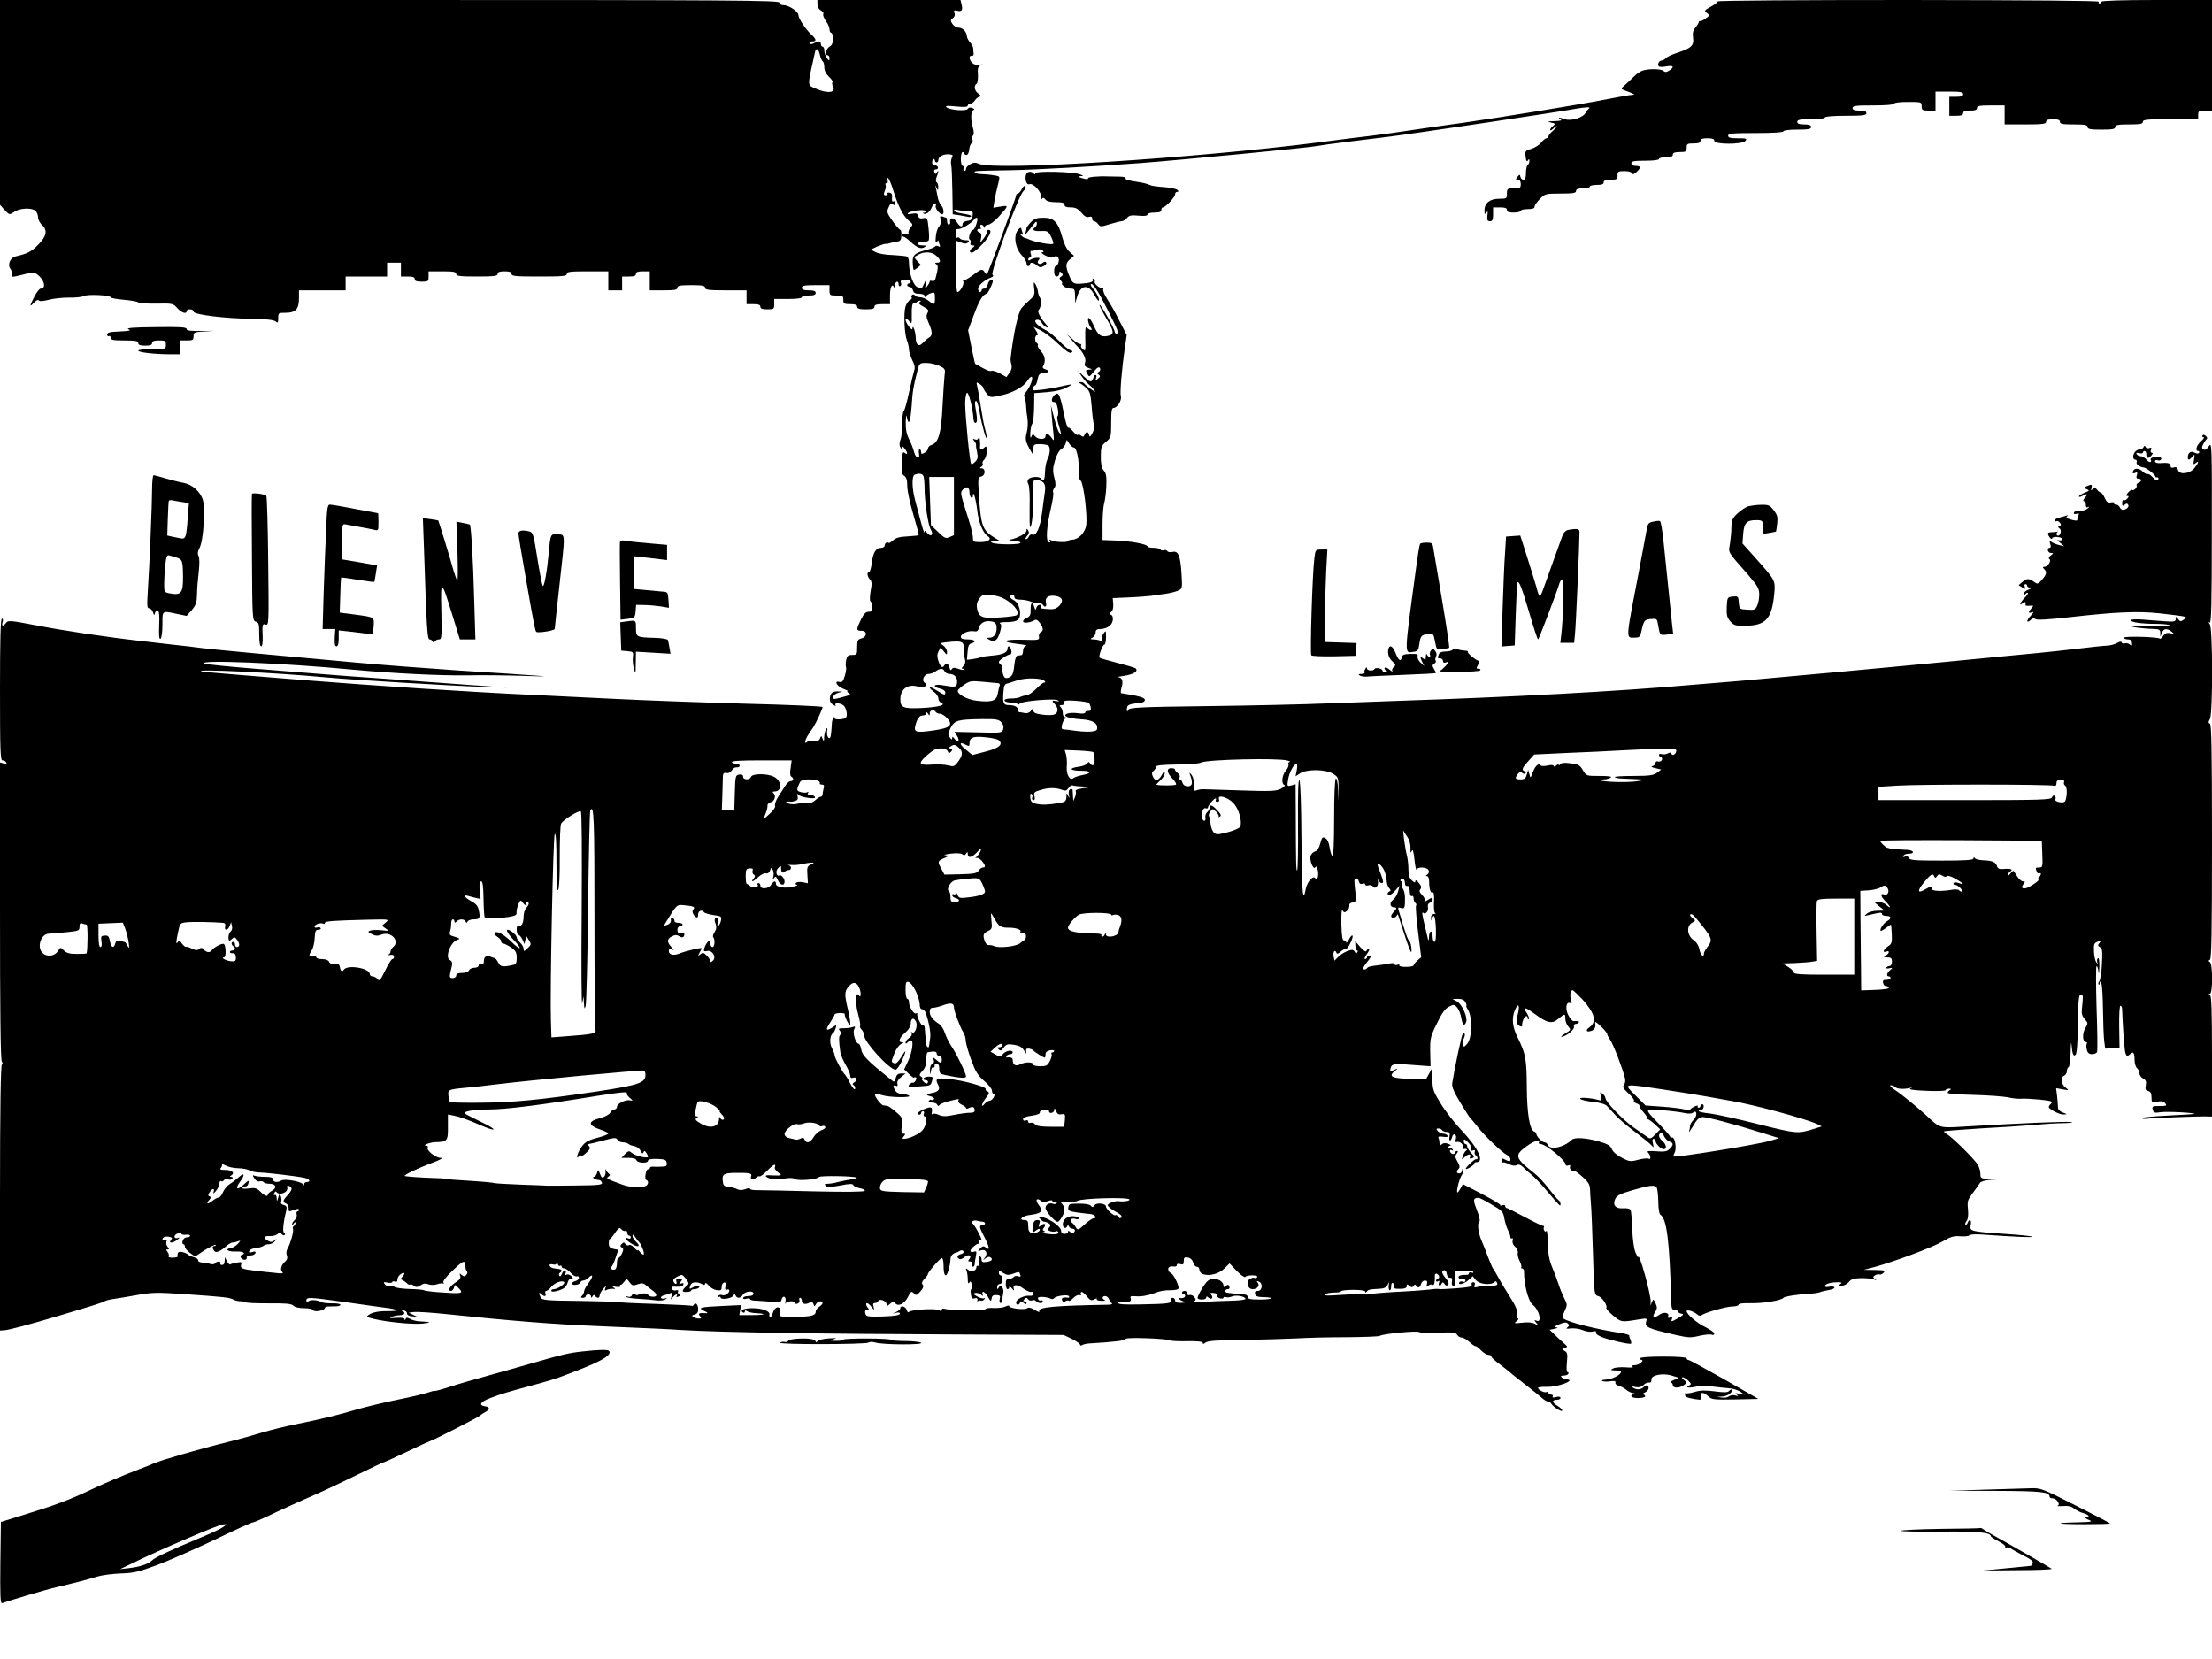 <?xml version="1.0" standalone="no"?>
<!DOCTYPE svg PUBLIC "-//W3C//DTD SVG 20010904//EN"
 "http://www.w3.org/TR/2001/REC-SVG-20010904/DTD/svg10.dtd">
<svg version="1.0" xmlns="http://www.w3.org/2000/svg"
 width="1280pt" height="960pt" viewBox="0 0 1280 960"
 preserveAspectRatio="xMidYMid meet">
<g transform="translate(0,960) scale(0.1,-0.1)"
fill="#000000" stroke="none">
<path d="M0 9007 l0 -592 25 -28 c30 -32 29 -32 61 -11 30 20 96 23 118 5 9
-7 16 -24 16 -38 0 -13 11 -34 24 -46 33 -30 25 -66 -26 -116 -36 -37 -63 -50
-129 -65 -30 -7 -47 -49 -29 -71 6 -8 10 -22 8 -32 -3 -19 -5 -19 77 1 43 12
53 11 72 -3 40 -30 52 -81 18 -81 -7 0 -24 -22 -38 -50 -28 -55 -27 -60 2 -29
11 12 22 16 25 11 4 -7 25 -5 57 3 29 8 82 13 118 13 36 -1 75 3 86 9 22 12
155 5 155 -7 0 -5 36 -11 80 -15 44 -4 80 -11 80 -15 0 -5 45 -7 101 -7 98 2
101 1 124 -25 24 -28 55 -38 55 -18 0 6 9 10 20 10 11 0 20 -6 20 -13 0 -18
182 -40 342 -42 78 -1 122 -6 133 -15 13 -11 15 -8 15 19 0 30 1 31 43 31 57
0 77 21 77 83 l0 47 135 0 135 0 0 40 0 40 120 0 120 0 0 40 0 40 40 0 40 0 0
-40 0 -40 40 0 c29 0 40 -4 40 -15 0 -11 11 -15 40 -15 38 0 40 2 40 30 l0 30
80 0 c64 0 80 -3 80 -15 0 -12 20 -15 120 -15 100 0 120 3 120 15 0 11 11 15
40 15 29 0 40 -4 40 -15 0 -13 24 -15 160 -15 136 0 160 2 160 15 0 13 20 15
120 15 l120 0 0 -55 0 -55 40 0 40 0 0 40 0 40 40 0 c29 0 40 4 40 15 0 11 11
15 40 15 l40 0 0 -55 0 -55 80 0 c64 0 80 3 80 15 0 12 16 15 80 15 64 0 80
-3 80 -15 0 -12 20 -15 120 -15 l120 0 0 -40 0 -40 40 0 c29 0 40 -4 40 -15 0
-11 11 -15 40 -15 38 0 40 2 40 30 l0 30 80 0 c47 0 80 4 80 10 0 6 18 10 40
10 29 0 40 4 40 15 0 11 -11 15 -40 15 -29 0 -40 4 -40 15 0 12 16 15 80 15
l80 0 0 -30 c0 -28 2 -30 40 -30 36 0 40 -2 40 -25 0 -22 4 -25 40 -25 29 0
40 -4 40 -15 0 -11 12 -15 50 -15 38 0 50 4 50 15 0 11 12 15 45 15 l45 0 0
49 c0 48 13 75 23 49 3 -7 6 -3 6 10 1 25 21 31 21 6 0 -8 4 -13 10 -9 5 3 7
12 3 20 -4 11 3 15 26 15 17 0 31 -4 31 -10 0 -5 -4 -10 -10 -10 -5 0 -10 -4
-10 -10 0 -5 6 -10 14 -10 7 0 16 -9 19 -20 4 -15 14 -20 36 -20 18 0 31 -5
31 -12 0 -9 2 -10 8 -2 4 6 17 14 30 18 20 7 22 4 22 -28 0 -42 -3 -43 -37
-16 -14 11 -36 20 -49 20 -12 0 -26 5 -29 10 -4 6 -11 8 -16 4 -5 -3 -7 -10
-4 -15 4 -5 -1 -12 -9 -15 -8 -3 -20 -20 -26 -37 -12 -38 -7 -160 9 -200 6
-16 11 -38 11 -51 0 -12 9 -39 19 -60 14 -27 17 -44 11 -60 -4 -13 -18 -70
-30 -127 -12 -57 -26 -106 -31 -110 -5 -3 -8 -34 -8 -70 0 -35 -4 -77 -10 -92
-7 -19 -8 -34 -1 -45 7 -13 9 -14 10 -3 0 11 4 9 15 -5 18 -24 19 -40 1 -25
-12 10 -15 1 -18 -55 -2 -55 0 -69 15 -78 12 -8 17 -24 17 -59 0 -27 16 -101
35 -164 19 -64 33 -118 31 -120 -2 -2 -31 -5 -65 -7 -43 -2 -67 -8 -82 -22
-12 -10 -23 -18 -25 -16 -11 7 -24 0 -24 -13 0 -8 -9 -15 -19 -15 -32 0 -48
-25 -56 -84 -3 -31 -11 -56 -16 -56 -14 0 -11 -27 5 -43 11 -11 12 -25 4 -67
-5 -29 -6 -56 -1 -59 5 -3 10 -18 11 -33 1 -23 -2 -28 -21 -28 -17 0 -28 -11
-45 -45 -28 -58 -28 -65 3 -65 34 0 34 -35 0 -44 -22 -6 -25 -12 -25 -51 0
-43 -1 -45 -29 -45 -24 0 -29 -5 -35 -31 -3 -17 -3 -35 0 -40 2 -5 -1 -27 -7
-49 -10 -33 -16 -40 -31 -36 -35 9 -15 -26 22 -40 19 -7 31 -13 25 -13 -5 -1
-3 -5 5 -11 16 -10 15 -11 -53 -29 -33 -8 -38 -8 -35 7 2 9 14 19 28 23 l25 7
-25 1 c-33 1 -44 -9 -48 -39 -1 -17 5 -30 19 -38 12 -8 18 -9 14 -3 -11 19 37
12 51 -6 7 -10 14 -30 14 -44 0 -23 -5 -27 -35 -31 -19 -2 -35 0 -35 6 0 19
-15 -6 -16 -27 -5 -80 -8 -96 -20 -86 -7 6 -10 22 -8 37 3 21 2 23 -6 12 -5
-8 -10 -28 -11 -45 0 -26 -2 -27 -9 -10 -7 19 -8 19 -15 2 -6 -14 -15 -18 -35
-14 -15 3 -32 1 -39 -6 -18 -18 -14 11 6 41 10 15 24 36 31 47 16 25 52 104
52 114 0 4 -201 13 -447 19 -247 7 -578 19 -738 27 -159 8 -391 19 -515 25
-348 16 -893 52 -1295 84 -99 8 -272 22 -385 31 -113 9 -209 18 -215 20 -42
15 426 -7 725 -35 160 -15 715 -48 890 -54 l155 -5 -200 14 c-110 8 -330 24
-490 36 -159 11 -335 24 -390 29 -55 4 -224 18 -375 30 -151 12 -284 25 -295
30 -55 24 465 3 855 -35 240 -22 500 -35 665 -33 83 2 231 0 330 -3 210 -8
141 -2 -380 31 -176 12 -444 32 -595 46 -567 51 -807 74 -885 83 -44 6 -120
15 -170 20 -49 6 -135 15 -190 22 -190 21 -451 60 -609 91 -146 28 -160 29
-171 14 -17 -22 -28 -20 -20 4 4 11 2 20 -4 20 -8 0 -11 -126 -11 -410 0 -350
2 -410 14 -410 8 0 18 -5 22 -12 5 -8 0 -9 -14 -6 l-22 6 0 -855 c0 -570 3
-861 10 -874 7 -13 7 -19 1 -19 -7 0 -11 -257 -11 -769 l0 -770 22 1 c26 1
147 33 318 84 202 60 255 77 265 84 6 4 28 10 50 13 22 3 84 13 138 23 89 16
115 16 280 5 226 -16 255 -19 277 -31 10 -6 29 -10 43 -10 13 0 26 -3 30 -6 3
-4 63 -6 133 -6 98 1 130 -2 141 -13 9 -9 34 -15 63 -15 27 0 50 -5 52 -11 5
-14 68 -2 68 12 0 5 10 9 23 9 12 0 32 1 44 1 13 0 23 4 23 9 0 5 -22 9 -49 8
-28 0 -55 3 -61 7 -20 12 -62 16 -74 6 -9 -8 -13 -6 -13 4 0 20 16 19 219 -9
95 -14 198 -28 228 -32 89 -11 101 -21 25 -21 -46 1 -80 -5 -100 -15 -22 -12
-26 -18 -15 -21 67 -23 249 -43 316 -36 55 6 49 10 -21 13 -16 1 -40 7 -52 14
-17 9 -22 9 -26 -1 -4 -7 -6 -8 -6 -1 -1 8 -18 10 -48 8 -36 -3 -43 -2 -28 5
11 5 32 10 48 10 28 1 36 15 15 25 -7 3 -4 5 7 3 11 -1 20 -9 20 -17 0 -9 11
-16 30 -17 l30 -3 -25 12 -25 12 30 4 c17 2 100 -3 185 -12 385 -40 622 -59
890 -70 308 -13 399 -17 470 -22 237 -14 805 -23 1595 -26 l620 -3 48 -23 c26
-13 47 -28 47 -33 0 -6 6 -7 13 -2 6 4 25 8 40 9 139 8 216 17 211 26 -7 11
240 3 259 -9 5 -3 50 -5 98 -4 61 1 89 -2 89 -10 0 -8 5 -7 16 2 12 10 67 14
212 15 109 2 249 6 312 9 63 4 196 7 295 7 99 1 185 4 190 8 16 12 218 31 227
22 5 -5 54 -7 110 -4 86 4 102 2 110 -12 5 -9 17 -16 26 -16 10 0 29 -11 44
-25 15 -14 31 -25 37 -25 5 0 19 -11 32 -25 13 -13 32 -25 42 -25 9 0 17 -4
17 -10 0 -5 21 -25 48 -44 26 -20 54 -42 62 -49 8 -8 47 -38 85 -68 39 -30 81
-64 95 -76 14 -13 30 -23 37 -23 7 0 16 -6 20 -13 12 -20 63 -51 63 -39 0 6
-13 19 -29 28 -32 19 -32 34 0 34 10 0 19 5 19 11 0 7 -10 9 -26 5 -17 -5 -23
-3 -19 4 3 5 -1 10 -9 10 -9 0 -16 5 -16 11 0 5 -4 7 -10 4 -11 -7 -50 12 -50
24 0 4 24 7 53 6 60 -2 165 37 117 43 -33 5 -51 22 -23 22 12 0 25 4 28 10 3
5 2 10 -4 10 -6 0 -7 22 -4 56 5 48 3 58 -13 67 -18 10 -18 10 1 17 18 6 17 7
-4 26 -12 10 -36 33 -53 49 l-31 30 29 6 c20 5 23 7 9 8 -14 2 -9 7 18 18 29
12 41 13 50 4 9 -9 8 -14 -3 -22 -11 -8 -6 -9 20 -6 19 2 50 -2 69 -10 18 -8
45 -12 58 -8 16 4 22 2 18 -5 -4 -6 10 -17 31 -26 42 -17 166 -46 172 -39 3 2
1 12 -3 22 -5 10 -8 21 -7 25 1 3 -18 9 -41 13 -150 23 -318 65 -341 86 -5 4
-2 23 8 43 16 34 16 37 -2 73 -11 21 -25 56 -32 78 -7 22 -24 67 -37 99 -19
45 -25 80 -26 142 -1 45 -5 77 -8 72 -4 -7 -9 -6 -13 1 -4 6 -5 15 -2 19 3 5
0 9 -7 9 -7 1 -55 24 -107 52 -52 28 -98 51 -102 51 -4 0 -8 5 -8 11 0 6 -7 8
-17 5 -10 -4 -14 -4 -11 0 4 3 -44 32 -105 64 l-112 58 -13 -24 c-7 -13 -15
-24 -18 -24 -9 0 9 75 23 97 8 12 13 28 10 35 -4 8 -6 6 -6 -4 -1 -10 -8 -18
-16 -18 -18 0 -19 12 -4 27 8 8 6 19 -7 41 -15 26 -15 33 -5 46 8 10 9 16 3
16 -6 0 -12 -5 -14 -12 -5 -13 -28 -2 -28 13 0 6 5 7 12 3 7 -4 8 -3 4 5 -4 6
-12 9 -17 6 -5 -4 -9 -1 -9 4 0 6 6 11 13 12 6 0 1 5 -12 10 -16 6 -28 6 -37
-2 -11 -9 -14 -8 -14 4 0 8 -2 22 -5 30 -5 10 1 13 26 9 22 -3 30 -1 25 7 -4
6 -15 11 -25 11 -10 0 -24 7 -31 15 -10 12 -10 15 3 15 9 0 19 -4 22 -10 3 -5
15 -10 27 -10 16 0 19 -5 16 -25 -6 -30 7 -34 15 -4 3 12 10 18 17 14 6 -4 8
-16 4 -27 -4 -14 -2 -19 7 -16 17 6 42 -18 34 -32 -4 -6 -3 -10 2 -9 18 3 28
-2 17 -9 -6 -4 -15 -18 -19 -32 -7 -23 -7 -23 9 -7 21 21 40 22 33 3 -4 -10
-1 -13 9 -9 18 7 18 10 -6 35 -11 12 -20 28 -20 35 0 7 -4 13 -10 13 -5 0 -10
8 -10 17 0 14 4 13 24 -6 15 -14 22 -29 19 -39 -5 -11 -2 -14 10 -9 11 4 14 2
11 -7 -3 -8 -1 -17 5 -21 13 -8 15 -26 2 -23 -8 3 -65 -52 -59 -56 6 -5 49 22
49 30 -1 5 5 9 12 9 49 0 12 81 -87 186 -39 41 -93 110 -119 153 -44 71 -48
83 -48 143 l-1 64 -18 -33 -18 -33 -93 2 c-105 3 -127 14 -89 44 21 17 22 19
3 10 -30 -15 -32 -14 -26 9 7 25 21 27 149 16 l82 -6 -2 83 c-1 78 1 88 39
165 29 61 47 85 70 97 28 14 31 13 48 -6 9 -12 20 -39 23 -60 7 -41 18 -50 28
-23 10 27 -24 103 -53 119 l-26 14 32 1 c22 0 36 -6 43 -20 6 -11 8 -20 5 -20
-3 0 1 -10 9 -22 27 -43 25 -165 -4 -198 -16 -19 -21 -20 -26 -7 -3 8 0 25 6
37 11 21 7 40 -6 27 -6 -5 -47 -198 -60 -282 -4 -23 6 -48 46 -115 28 -46 54
-87 58 -90 4 -3 23 -25 42 -50 42 -54 144 -151 171 -164 10 -5 19 -15 19 -23
0 -16 -5 -16 -31 -3 -15 9 -19 7 -19 -6 0 -10 3 -15 6 -11 4 3 20 -1 35 -9 19
-9 35 -12 45 -6 11 6 22 3 38 -12 11 -12 35 -32 51 -46 17 -14 55 -54 85 -90
81 -95 80 -94 80 -76 0 8 -6 19 -13 23 -6 4 -31 34 -55 65 -24 31 -58 68 -75
82 -123 97 -127 109 -52 164 42 30 83 44 70 22 -3 -5 1 -10 9 -10 31 0 146
-95 146 -120 0 -5 7 -7 15 -4 11 4 13 2 10 -9 -5 -12 18 -32 28 -24 1 1 11 -5
21 -13 55 -45 66 -61 67 -92 0 -18 3 -55 5 -83 3 -27 8 -158 12 -290 7 -238 7
-239 30 -245 22 -5 56 -55 47 -69 -2 -4 16 -24 40 -44 47 -39 46 -39 154 -21
40 6 43 6 37 -13 -10 -32 8 -41 176 -79 67 -15 83 -16 131 -4 31 7 62 10 71 7
9 -4 16 -1 16 6 0 7 -23 23 -51 37 -50 24 -109 75 -109 93 0 11 41 -1 61 -19
8 -8 19 -10 25 -5 17 15 144 51 179 51 19 0 35 5 35 10 0 7 28 10 73 9 68 -2
176 16 187 31 5 8 89 21 155 24 22 1 47 5 55 8 8 4 32 9 53 13 21 3 35 10 32
16 -4 5 -17 6 -31 3 -13 -3 -24 -2 -24 4 0 12 34 22 75 22 23 0 27 -3 15 -10
-12 -8 -10 -10 8 -10 13 0 32 10 41 22 14 17 29 21 72 22 30 0 63 -3 74 -8 16
-6 17 -6 5 3 -13 10 -13 12 0 21 8 5 20 8 27 5 6 -2 17 3 23 11 11 12 3 14
-51 15 l-64 1 65 17 c116 32 333 113 391 147 47 28 65 33 103 30 26 -2 49 1
52 6 3 5 38 7 77 4 197 -14 291 -18 286 -12 -3 3 -75 11 -159 16 -199 14 -204
15 -196 51 6 31 -8 40 -18 13 -4 -9 -9 -14 -13 -11 -3 4 0 13 7 22 8 10 11 33
8 67 -5 47 -2 55 28 95 18 24 37 50 41 58 5 8 30 15 63 18 l55 3 -57 2 c-55 2
-58 3 -58 27 0 15 -6 38 -14 53 -15 29 -149 162 -181 180 -11 6 -18 13 -15 15
3 3 95 10 205 17 110 6 250 15 311 20 60 6 141 11 180 11 38 1 56 4 39 6 -28
5 -306 -7 -620 -26 -144 -9 -139 -10 -220 66 -55 50 -139 119 -180 146 -22 15
-33 27 -24 27 8 0 19 -4 25 -10 12 -12 49 -14 84 -6 20 5 21 5 5 -2 -14 -6 15
-11 90 -14 61 -3 112 -1 113 3 2 5 11 9 20 9 14 0 15 -2 2 -10 -8 -5 -12 -12
-8 -15 3 -4 73 -9 155 -11 81 -2 168 -9 193 -14 25 -6 59 -9 75 -8 17 2 65 -1
108 -5 75 -8 78 -10 62 -27 -15 -17 -14 -19 18 -39 19 -11 45 -21 58 -20 23 1
23 1 -3 11 -16 5 -28 17 -29 26 0 10 -3 39 -5 66 l-6 49 39 -7 c37 -6 37 -6
16 10 -26 19 -31 62 -8 70 8 4 15 14 15 24 0 11 4 22 10 25 6 3 11 43 12 88 1
45 3 64 5 42 5 -56 11 -71 24 -58 7 7 12 76 13 180 2 138 5 168 17 168 14 0
14 -6 6 -85 -3 -25 2 -41 17 -58 19 -22 20 -23 2 -53 -18 -31 -15 -79 5 -79 6
0 8 -4 4 -10 -3 -5 -3 -21 1 -35 4 -18 13 -25 30 -25 14 0 27 6 29 13 3 6 2
121 -3 255 -4 133 -4 242 0 242 4 0 9 -15 11 -32 2 -20 4 -10 5 25 1 35 -2 56
-8 52 -5 -3 -7 -13 -4 -23 5 -15 4 -14 -6 1 -7 10 -13 39 -13 64 -2 40 1 47
22 54 21 8 22 8 10 -7 -11 -13 -11 -17 3 -25 13 -7 15 -23 11 -96 -2 -48 -9
-93 -15 -100 -6 -8 -8 -16 -4 -20 3 -3 6 0 6 8 0 12 2 12 9 0 5 -7 9 -75 10
-150 1 -75 4 -157 7 -183 l6 -46 42 2 41 3 -2 121 c-1 72 2 122 7 122 6 0 10
-10 10 -22 2 -64 11 -207 16 -236 5 -34 13 -39 32 -20 16 16 24 5 24 -36 0
-19 6 -40 14 -47 8 -6 14 -20 14 -30 0 -10 9 -23 21 -30 16 -8 20 -17 16 -39
-5 -22 -2 -29 13 -33 15 -4 20 -14 20 -37 0 -30 1 -31 33 -25 24 5 37 2 46 -9
12 -14 8 -16 -32 -16 -41 0 -45 -2 -40 -21 5 -18 11 -20 45 -15 34 6 203 -3
196 -10 -2 -1 -68 -5 -148 -9 -80 -4 -149 -10 -153 -14 -4 -4 5 -6 20 -5 39 5
289 14 341 14 l42 -1 0 350 c0 270 -3 350 -12 354 -10 4 -10 6 0 6 17 1 17
177 -1 185 -9 5 -9 7 1 12 9 4 12 151 12 684 0 534 -3 679 -12 683 -10 3 -10
9 0 26 17 29 17 528 -1 550 -9 11 -9 13 0 8 9 -6 12 114 12 520 1 509 0 527
-17 501 -12 -18 -22 -24 -31 -19 -11 7 -11 13 -1 32 7 13 16 26 20 29 4 3 2
11 -6 17 -8 8 -15 9 -19 3 -3 -6 -1 -10 6 -10 7 0 0 -10 -14 -23 -27 -23 -37
-57 -16 -57 5 0 7 -5 4 -10 -4 -7 -13 -6 -27 1 -21 12 -38 -1 -38 -28 0 -18
10 -16 27 5 13 15 14 14 9 -17 -5 -29 -4 -32 9 -21 22 18 18 3 -6 -28 -27 -34
-88 -42 -96 -11 -4 14 -11 18 -24 14 -13 -4 -19 -1 -19 9 0 16 -13 20 -62 16
-16 -1 -28 4 -28 10 0 7 7 10 15 7 17 -7 30 9 15 18 -15 9 -62 -3 -55 -15 11
-18 -12 -18 -25 1 -8 10 -22 19 -32 19 -9 0 -20 5 -24 12 -5 8 0 9 14 6 12 -4
22 -2 22 3 0 5 5 9 10 9 6 0 10 -9 10 -20 0 -24 13 -26 30 -5 8 10 9 15 2 15
-7 0 -9 7 -5 17 5 12 2 15 -10 10 -8 -3 -18 -1 -21 6 -5 9 -7 9 -12 0 -3 -7
-12 -13 -21 -13 -8 0 -20 -6 -26 -12 -17 -18 -17 -48 -1 -48 7 0 11 -6 8 -14
-5 -12 17 -29 41 -31 14 -1 66 -41 67 -52 0 -4 4 -7 9 -5 5 1 9 -2 9 -8 0 -16
-15 -12 -35 10 -10 11 -23 19 -29 17 -5 -2 -18 5 -28 15 -21 21 -49 21 -56 -1
-3 -10 0 -12 12 -8 14 6 16 3 11 -13 -5 -14 -2 -20 9 -20 21 0 21 -16 0 -24
-8 -3 -13 -10 -10 -15 6 -10 -18 -34 -26 -26 -3 3 -13 -4 -23 -15 -12 -13 -14
-20 -5 -20 10 0 10 -3 0 -15 -7 -8 -16 -12 -21 -9 -5 3 -9 -5 -9 -17 0 -17 3
-19 14 -10 11 9 16 9 21 0 8 -11 -11 -29 -31 -29 -7 0 -14 7 -18 15 -3 8 -13
15 -21 15 -9 0 -14 4 -11 9 3 4 -5 6 -18 4 -19 -4 -26 2 -37 26 -8 17 -18 31
-23 31 -5 0 -15 8 -22 17 -12 16 -15 16 -25 3 -9 -12 -10 -11 -6 7 4 17 1 20
-12 16 -31 -11 -35 -17 -15 -24 17 -7 15 -9 -13 -20 -18 -8 -33 -17 -33 -22 0
-4 9 -3 19 3 30 16 36 12 16 -10 -10 -11 -13 -20 -7 -20 7 0 12 -9 12 -21 0
-13 4 -18 13 -13 9 5 9 4 0 -6 -6 -7 -22 -14 -35 -15 -13 -1 -29 -3 -35 -4 -7
0 -13 -5 -13 -11 0 -5 8 -6 17 -3 13 5 15 2 10 -11 -4 -10 -7 -21 -7 -26 0 -4
-16 -3 -35 3 -26 7 -32 13 -23 20 9 6 7 7 -5 3 -11 -3 -30 -9 -43 -12 -13 -3
-24 -10 -24 -16 0 -5 4 -7 9 -4 5 3 14 0 20 -8 9 -11 9 -15 -1 -19 -11 -5 -11
-7 0 -15 13 -9 6 -42 -9 -42 -11 0 -12 17 -1 23 4 2 1 2 -6 0 -8 -1 -22 -3
-33 -3 -21 0 -24 -8 -8 -30 6 -9 12 -11 15 -4 2 6 18 9 34 6 16 -2 27 -9 24
-14 -3 -5 -13 -7 -23 -4 -9 4 -5 -3 9 -14 l25 -21 -30 7 c-16 4 -36 12 -44 18
-11 9 -13 7 -7 -12 5 -13 3 -22 -3 -22 -19 0 -12 -30 7 -30 16 -1 16 -2 -1
-14 -11 -9 -14 -17 -8 -21 14 -8 -9 -45 -28 -45 -12 0 -12 -3 -3 -12 18 -18
15 -32 -12 -63 -23 -26 -25 -27 -47 -11 -30 20 -41 20 -67 -2 l-21 -18 21 -13
c18 -11 20 -11 15 3 -4 9 -2 16 3 16 6 0 10 -4 10 -10 0 -5 8 -10 18 -11 11 0
7 -4 -10 -11 -16 -5 -28 -17 -27 -26 0 -11 2 -12 6 -4 2 6 10 12 16 12 6 0 -1
-13 -16 -28 -29 -30 -37 -53 -12 -32 13 11 19 7 16 -12 0 -3 11 -5 25 -3 23 2
23 1 9 -15 -20 -22 -19 -31 3 -23 13 5 11 0 -7 -20 -14 -15 -22 -29 -19 -33 3
-3 12 1 19 9 10 10 18 11 29 4 11 -6 76 -2 201 12 265 30 388 35 514 22 61 -7
121 -14 135 -17 24 -5 24 -6 6 -20 -17 -12 -21 -11 -32 4 -13 16 -13 16 -14 0
0 -15 -9 -17 -65 -13 -36 3 -94 7 -130 10 -36 2 -65 1 -65 -4 0 -12 63 -21
147 -21 39 0 74 -4 77 -8 3 -5 -52 -8 -122 -6 -95 2 -114 1 -77 -6 28 -4 71
-9 98 -9 42 -1 47 -4 48 -23 l0 -23 9 23 c11 26 28 28 56 7 18 -15 18 -15 -7
-9 -20 4 -30 0 -41 -15 -8 -12 -17 -19 -19 -17 -10 11 -209 16 -209 6 0 -5 10
-10 23 -10 16 0 23 -6 24 -21 2 -17 -1 -18 -12 -9 -8 7 -21 10 -29 7 -8 -3
-16 -1 -18 5 -3 7 -12 6 -28 -3 -14 -8 -38 -14 -55 -15 -16 0 -91 -8 -165 -17
-74 -9 -187 -21 -250 -27 -63 -6 -297 -28 -520 -50 -404 -39 -973 -91 -1190
-110 -63 -5 -194 -16 -290 -24 -423 -37 -1040 -70 -1675 -91 -88 -3 -275 -10
-415 -15 -140 -6 -457 -13 -705 -16 -405 -5 -451 -8 -457 -23 -5 -13 -7 -11
-7 6 -1 23 12 30 74 35 19 2 30 9 30 18 0 13 -30 22 -137 39 -4 1 -3 15 2 32
11 36 4 59 -19 60 -9 1 8 5 38 9 51 8 79 26 63 42 -4 4 -51 18 -106 32 -54 14
-100 27 -103 30 -8 7 17 76 28 76 5 0 9 19 9 42 0 41 0 42 -16 20 -8 -12 -12
-27 -8 -34 5 -8 2 -9 -10 -5 -10 4 -27 7 -39 7 -20 1 -20 2 -4 11 9 5 17 19
17 29 0 15 7 20 28 20 15 0 38 7 50 16 24 16 30 59 10 67 -10 4 -9 8 2 16 9 6
13 23 12 45 l-3 35 93 4 c51 2 109 7 128 9 19 3 58 9 85 12 28 4 61 13 74 19
23 11 23 14 18 99 -7 104 -19 132 -52 124 -13 -3 -27 -1 -30 5 -4 6 -13 8 -21
5 -7 -3 -16 -1 -19 4 -4 6 -22 10 -41 10 -19 0 -34 4 -34 8 0 13 -97 31 -182
34 l-78 3 0 90 c0 50 4 105 10 124 5 19 11 64 12 101 2 53 -1 72 -15 87 -12
14 -17 37 -17 80 0 56 3 64 30 86 29 25 30 28 30 111 0 69 3 86 15 86 20 0 48
45 41 67 -6 19 5 155 23 281 l11 73 -42 82 c-22 45 -54 101 -70 125 -16 24
-27 50 -24 58 3 9 2 12 -5 9 -12 -8 -51 24 -44 36 3 4 0 11 -6 15 -8 4 -9 3
-5 -4 7 -12 -16 -20 -64 -23 -47 -4 -55 1 -72 44 -24 56 -23 75 5 98 l22 19
-26 23 c-16 14 -31 44 -42 84 -24 88 -48 113 -109 113 -40 0 -53 -5 -73 -26
-14 -15 -25 -30 -25 -35 0 -4 -3 -16 -6 -26 -7 -19 -6 -19 46 47 15 20 19 21
20 8 0 -9 -5 -20 -10 -23 -22 -14 -8 -24 32 -22 40 2 44 -1 60 -32 9 -19 15
-37 13 -41 -5 -9 -96 7 -134 22 -14 6 -29 12 -33 12 -4 1 -13 7 -20 15 -11 12
-11 13 1 6 11 -6 13 -4 8 9 -4 10 -7 20 -7 22 0 15 -19 -1 -29 -23 -15 -38 0
-98 33 -132 14 -15 26 -35 26 -44 0 -9 5 -17 10 -17 6 0 10 5 10 10 0 15 21
12 41 -6 14 -12 22 -13 38 -4 12 6 19 15 15 21 -4 6 -11 6 -19 -1 -19 -16 -40
-3 -25 15 9 11 7 14 -12 13 -13 -1 -29 -6 -35 -11 -9 -6 -13 -6 -13 2 0 6 5
11 11 11 6 0 8 9 4 20 -4 11 -3 19 2 18 4 -1 19 2 32 6 14 5 27 4 34 -3 8 -8
7 -11 -3 -11 -8 -1 1 -9 20 -19 24 -12 39 -14 48 -8 18 14 36 -6 27 -32 -3
-12 -11 -21 -16 -21 -5 0 -9 -13 -9 -30 0 -20 5 -30 15 -30 8 0 15 8 15 17 0
14 3 14 12 5 10 -10 10 -15 -1 -22 -12 -7 -12 -11 -2 -24 8 -9 10 -16 7 -16
-4 0 -1 -7 8 -15 8 -8 26 -15 40 -15 24 0 26 -4 27 -42 l1 -43 10 35 c19 70
64 79 97 20 12 -22 25 -40 27 -40 11 0 -9 46 -29 67 -11 13 -18 25 -15 28 10
11 40 -34 98 -149 62 -123 67 -136 50 -136 -5 0 -10 5 -10 11 0 16 -81 161
-87 155 -3 -2 14 -35 36 -73 50 -84 51 -99 10 -107 -39 -8 -56 5 -81 62 -10
23 -23 42 -28 42 -10 0 -1 -40 13 -57 5 -8 6 -13 0 -13 -5 0 -15 6 -22 13 -10
10 -12 -1 -11 -53 2 -86 2 -84 -15 -70 -8 7 -12 16 -9 21 3 5 0 9 -7 9 -7 0
-27 12 -43 28 l-31 27 25 -30 c14 -16 29 -35 35 -40 33 -34 52 -72 44 -92 -6
-18 -3 -23 19 -32 25 -9 26 -9 4 -10 -20 -1 -21 -3 -11 -23 12 -21 12 -21 39
12 19 24 29 29 35 20 4 -7 2 -16 -6 -21 -11 -7 -12 -11 -1 -17 10 -7 9 -12 -4
-23 -16 -12 -17 -12 -11 4 3 9 2 17 -3 17 -6 0 -10 -3 -10 -7 0 -5 -5 -15 -10
-23 -8 -12 -15 -9 -46 20 l-37 35 22 -32 c12 -18 30 -38 39 -45 9 -7 24 -22
32 -33 13 -17 11 -16 -17 3 -18 13 -35 27 -38 32 -4 6 -14 10 -23 9 -11 0 -13
-2 -4 -6 7 -3 24 -15 38 -28 21 -19 25 -35 31 -106 3 -46 9 -93 13 -104 5 -12
1 -32 -8 -50 -13 -24 -17 -26 -20 -12 -4 21 -18 22 -26 1 -5 -12 -10 -14 -20
-5 -7 6 -16 8 -19 4 -4 -3 -16 6 -28 21 -12 15 -24 24 -27 21 -4 -4 -12 20
-19 52 -27 131 -35 153 -53 143 -24 -13 -32 -48 -12 -46 11 1 18 -11 23 -39 4
-22 3 -41 -1 -43 -5 -2 -2 -24 6 -50 17 -57 17 -59 3 -45 -5 5 -19 43 -29 84
l-19 74 5 -60 c3 -33 7 -80 10 -105 4 -44 4 -44 -12 -22 -19 25 -34 29 -34 7
0 -20 -44 -20 -61 1 -12 14 -14 14 -21 -3 -5 -12 -7 -5 -6 22 1 22 6 46 11 53
6 7 10 50 11 95 l1 82 75 6 c48 4 90 14 115 28 42 22 41 22 -60 0 -27 -5 -71
-13 -97 -15 -41 -5 -47 -3 -42 10 3 9 10 16 14 16 4 0 11 16 14 35 6 28 11 35
31 35 31 0 41 16 14 23 -14 4 -18 10 -13 18 16 27 12 60 -11 85 -14 15 -22 30
-20 35 3 4 1 10 -5 14 -14 8 -13 45 1 45 7 0 5 9 -4 24 l-16 24 42 -20 c23
-12 69 -47 102 -79 42 -40 65 -55 74 -50 11 7 9 10 -6 15 -10 3 -39 27 -62 51
-24 25 -58 53 -75 62 -56 28 -85 63 -51 63 8 0 19 -8 24 -19 6 -10 18 -22 28
-25 15 -6 15 -4 -3 16 -35 40 -53 75 -44 84 14 14 19 57 8 71 -5 6 -10 22 -12
35 -1 13 -8 32 -14 43 -11 17 -12 14 -8 -22 5 -37 2 -45 -27 -70 -18 -16 -38
-36 -45 -45 -21 -26 -48 -150 -64 -293 -1 -6 1 -22 5 -35 4 -16 0 -33 -12 -48
l-17 -24 -37 21 c-20 11 -43 18 -50 15 -12 -4 -28 3 -94 41 -2 1 -11 45 -22
98 l-19 96 35 93 c31 83 48 111 74 120 4 2 15 20 24 41 13 31 13 37 1 37 -8 0
-17 -11 -20 -25 -4 -14 -13 -25 -21 -25 -8 0 -15 -4 -15 -10 0 -5 -4 -10 -10
-10 -5 0 -10 9 -10 19 0 19 37 51 74 65 13 4 16 10 9 17 -13 13 151 457 178
482 11 10 16 23 13 29 -4 6 -13 0 -21 -16 -7 -14 -18 -26 -23 -26 -6 0 -10 -5
-10 -11 0 -11 -156 -435 -167 -452 -3 -5 -10 -3 -15 7 -13 23 -20 21 -71 -18
-25 -19 -49 -31 -53 -28 -4 4 -4 1 0 -6 8 -14 -18 -62 -34 -62 -5 0 -9 67 -9
149 l-1 149 30 -11 c23 -9 33 -8 42 1 9 9 6 12 -14 12 -15 0 -30 5 -33 10 -4
6 -11 8 -16 5 -8 -5 -10 3 -9 43 0 4 8 7 18 7 20 1 72 33 89 55 6 8 14 12 17
9 8 -7 -13 -69 -23 -69 -14 0 -31 -49 -20 -56 6 -3 8 -12 5 -20 -3 -9 1 -14
12 -14 15 -1 15 -2 -2 -15 -13 -10 -17 -18 -10 -25 7 -7 24 3 52 30 55 53 79
100 52 100 -5 0 -10 -6 -10 -14 0 -8 -9 -24 -19 -37 l-19 -24 5 27 c4 20 1 30
-11 34 -9 3 -13 10 -10 15 3 5 10 7 15 4 5 -3 6 1 3 9 -3 9 -2 16 4 16 6 0 13
-6 15 -12 4 -10 6 -10 6 0 1 6 9 12 19 12 11 0 37 20 60 45 60 66 61 68 12 60
l-42 -7 7 43 c4 24 13 65 20 91 12 47 12 47 -14 52 -14 3 -47 7 -73 8 -27 1
-48 5 -48 10 0 10 -8 9 210 13 149 3 487 22 745 41 239 18 976 89 1025 99 14
3 99 15 190 26 91 11 197 24 235 29 151 19 969 141 1070 160 62 11 93 12 80 2
-5 -4 -15 -15 -20 -25 -15 -28 -83 -49 -119 -37 -36 13 -45 12 -26 0 11 -7 1
-10 -35 -11 -40 -1 -44 -3 -21 -8 26 -5 28 -7 13 -20 -10 -7 -17 -18 -17 -23
0 -5 7 -2 16 6 8 9 18 16 22 16 4 0 -5 -12 -20 -25 -16 -13 -28 -29 -28 -35 0
-5 -5 -10 -11 -10 -6 0 -20 -11 -31 -25 -10 -13 -36 -30 -56 -36 -36 -10 -38
-13 -34 -46 3 -25 7 -31 13 -22 7 11 9 10 9 -3 0 -9 -5 -20 -10 -23 -5 -3 -10
-24 -10 -46 0 -27 -4 -39 -14 -39 -8 0 -16 7 -18 17 -3 15 -4 15 -17 0 -12
-15 -11 -17 3 -17 10 0 16 -9 16 -25 0 -22 -4 -25 -40 -25 -38 0 -40 -2 -40
-30 0 -29 -2 -30 -45 -30 -53 0 -85 -25 -85 -67 0 -23 2 -25 11 -13 8 12 9 7
6 -17 -3 -27 0 -33 15 -33 14 0 18 8 18 40 l0 40 40 0 c29 0 40 -4 40 -15 0
-11 11 -15 40 -15 22 0 40 5 40 10 0 6 18 10 40 10 28 0 40 4 40 14 0 8 14 28
31 45 30 30 33 31 120 31 72 0 89 3 89 15 0 11 11 15 40 15 22 0 40 5 40 10 0
6 18 10 40 10 29 0 40 4 40 15 0 11 11 15 40 15 36 0 40 3 40 25 0 22 4 25 39
25 23 0 41 -5 44 -12 3 -9 10 -8 26 6 28 25 27 36 -4 36 -16 0 -25 6 -25 15 0
12 16 15 80 15 47 0 80 4 80 10 0 6 18 10 40 10 29 0 40 4 40 15 0 11 11 15
40 15 36 0 40 3 40 25 0 23 4 25 40 25 29 0 40 4 40 15 0 11 11 15 40 15 29 0
40 -4 40 -15 0 -22 162 -22 180 0 11 13 5 15 -44 15 -43 0 -56 3 -56 15 0 13
24 15 160 15 100 0 160 4 160 10 0 6 33 10 80 10 64 0 80 3 80 15 0 11 -11 15
-40 15 -29 0 -40 4 -40 15 0 12 16 15 80 15 47 0 80 4 80 10 0 6 47 10 120 10
100 0 120 3 120 15 0 11 -11 15 -40 15 -29 0 -40 4 -40 15 0 13 20 15 120 15
73 0 120 4 120 10 0 6 33 10 80 10 79 0 80 0 80 -25 0 -22 4 -25 40 -25 l40 0
0 55 0 55 80 0 c64 0 80 -3 80 -15 0 -11 -11 -15 -40 -15 l-40 0 0 -55 0 -55
40 0 c29 0 40 4 40 15 0 11 11 15 40 15 29 0 40 4 40 15 0 12 16 15 80 15 l80
0 0 -55 0 -55 120 0 c100 0 120 3 120 15 0 11 11 15 40 15 29 0 40 -4 40 -15
0 -12 16 -15 80 -15 64 0 80 -3 80 -15 0 -12 16 -15 80 -15 64 0 80 3 80 15 0
12 16 15 80 15 64 0 80 3 80 15 0 13 24 15 160 15 l160 0 0 25 c0 23 4 25 40
25 l40 0 0 320 0 320 -320 0 c-207 0 -320 -4 -320 -10 0 -5 -5 -10 -11 -10 -5
0 -8 4 -4 10 3 6 -403 9 -1100 10 -608 0 -1105 -3 -1105 -8 0 -5 -18 -19 -41
-31 -37 -21 -39 -24 -22 -36 17 -13 17 -15 -7 -32 -14 -10 -28 -17 -32 -15 -5
1 -8 -2 -8 -6 0 -5 -9 -19 -19 -31 -14 -16 -18 -32 -14 -59 6 -46 -9 -60 -90
-87 -31 -10 -62 -24 -68 -32 -6 -7 -17 -13 -24 -13 -16 0 -27 -27 -15 -35 5
-3 25 -3 45 1 39 7 46 -4 14 -24 -15 -10 -24 -11 -32 -3 -15 15 -103 14 -130
-1 -12 -6 -32 -20 -43 -32 -12 -12 -34 -32 -49 -46 -27 -24 -27 -24 -6 -32 63
-24 67 -26 46 -27 -11 0 -76 -11 -145 -25 -145 -29 -620 -106 -830 -136 -181
-25 -192 -27 -315 -45 -55 -9 -152 -22 -215 -30 -63 -7 -203 -25 -310 -39
-717 -92 -1874 -166 -1965 -124 -20 9 -31 8 -50 -2 -14 -7 -25 -19 -25 -27 0
-7 -4 -13 -10 -13 -5 0 -7 7 -4 15 4 8 1 15 -5 15 -6 0 -11 17 -11 40 0 22 5
40 10 40 6 0 10 -4 10 -8 0 -5 6 -9 13 -9 7 0 14 14 15 31 2 17 8 33 14 37 6
4 8 14 5 22 -3 8 -1 19 4 24 5 5 5 23 -1 43 -14 48 -13 97 3 103 8 3 6 7 -7
12 -11 5 -21 3 -26 -5 -9 -15 -107 -7 -124 10 -8 8 8 9 57 4 47 -5 67 -3 67 5
0 6 7 11 15 11 8 0 20 9 27 20 7 11 20 20 28 21 10 0 8 5 -7 16 -24 16 -30 47
-12 58 6 4 9 28 8 53 -3 37 0 47 16 54 16 6 14 7 -7 3 -17 -3 -32 1 -42 11
-19 18 -21 45 -3 41 6 -1 12 4 11 11 -1 6 -2 21 -2 31 -1 11 -10 27 -19 36 -9
10 -17 25 -18 35 -2 27 -24 50 -49 50 -12 0 -27 10 -35 22 -12 19 -11 23 3 33
10 8 14 19 9 30 -5 15 -2 17 15 13 27 -7 35 3 26 37 l-6 25 -414 0 -414 0 0
-25 c0 -14 8 -29 20 -35 11 -6 18 -16 14 -21 -3 -6 3 -24 15 -40 11 -15 21
-37 21 -49 0 -11 5 -20 10 -20 6 0 10 -16 10 -35 0 -24 -6 -37 -20 -45 -20
-11 -28 -50 -10 -50 6 0 10 -8 10 -17 -1 -16 -2 -16 -15 1 -8 11 -15 30 -15
43 0 13 -4 23 -10 23 -5 0 -10 7 -10 15 0 17 -14 19 -40 5 -13 -7 -21 -7 -25
0 -3 5 3 10 14 10 28 0 26 12 -5 41 -32 29 -74 93 -74 112 0 20 -55 57 -85 57
-16 0 -25 6 -25 15 0 13 -257 15 -2255 15 l-2255 0 0 -593z m4745 273 c4 -16
11 -32 16 -35 5 -4 9 -19 9 -35 0 -19 10 -38 27 -54 15 -14 24 -28 20 -32 -3
-4 -2 -15 3 -25 20 -36 -32 -42 -102 -11 -43 18 -43 18 -23 115 9 40 18 82 21
95 6 29 21 20 29 -18z m763 -593 c-5 -11 -7 -29 -4 -40 3 -12 6 -82 7 -154 l2
-133 36 -5 c20 -4 44 -8 54 -10 9 -2 17 0 17 5 0 4 -22 10 -50 14 -27 4 -50
12 -50 17 0 6 7 8 16 5 9 -3 34 -6 55 -6 38 0 40 -2 37 -27 -2 -22 -9 -29 -30
-31 -16 -2 -28 -9 -28 -18 0 -22 -16 -17 -34 12 -18 27 -43 28 -38 0 2 -9 -2
-16 -8 -16 -5 0 -10 9 -10 20 0 11 -2 20 -4 20 -2 0 -12 3 -22 7 -14 5 -16 2
-11 -17 4 -16 0 -31 -10 -42 -8 -9 -17 -36 -18 -60 -3 -28 -1 -37 6 -28 5 8 9
12 9 8 0 -3 3 -14 7 -24 5 -12 3 -15 -6 -9 -7 4 -16 4 -20 -1 -3 -5 -28 -15
-56 -22 -65 -17 -77 -30 -73 -80 3 -40 3 -40 25 -23 l22 18 -21 22 c-11 12
-18 23 -17 24 2 1 14 8 26 15 34 18 76 15 101 -8 27 -25 28 -40 5 -40 -14 0
-15 -2 -5 -9 12 -7 11 -25 -5 -84 -3 -11 -11 -16 -19 -13 -8 3 -14 2 -14 -2 0
-5 -6 -17 -14 -27 -13 -18 -14 -18 -10 10 l4 30 -12 -25 c-6 -14 -13 -26 -14
-28 0 -1 -11 1 -24 6 -25 9 -49 77 -50 139 0 17 -4 35 -10 38 -5 3 -43 7 -82
9 -42 1 -85 8 -101 17 l-28 15 38 18 c22 9 43 16 49 15 5 -1 16 1 24 4 8 3 26
7 40 9 20 2 25 9 26 36 1 17 -2 32 -6 32 -5 0 -25 23 -45 51 -33 47 -35 53
-23 79 9 22 15 26 25 18 10 -8 13 -6 13 6 0 10 -5 14 -11 11 -6 -4 -9 3 -7 20
2 20 -2 28 -15 30 -9 2 -15 -1 -11 -6 3 -5 -2 -9 -10 -9 -13 0 -14 5 -6 26 6
14 8 30 4 35 -3 5 0 9 6 9 7 0 10 7 6 15 -3 8 -2 15 2 15 5 0 19 -33 31 -72
29 -93 57 -147 90 -175 24 -20 25 -22 10 -40 -9 -10 -14 -24 -12 -32 4 -9 0
-11 -16 -6 -12 4 -21 2 -21 -4 0 -6 4 -11 9 -11 5 0 23 -13 40 -29 38 -35 61
-44 81 -31 12 8 9 10 -12 10 -16 0 -28 5 -28 10 0 6 13 10 29 10 17 0 32 4 35
9 3 5 3 37 -1 71 -6 59 -7 62 -31 57 -18 -3 -26 0 -29 14 -4 14 -11 17 -37 12
-21 -4 -28 -2 -21 4 14 14 94 23 101 12 3 -5 -1 -9 -8 -10 -10 0 -10 -2 -1 -6
14 -5 36 13 46 40 3 9 11 17 17 17 6 0 8 -5 5 -11 -7 -11 22 -49 37 -49 13 0
9 37 -6 52 -7 8 -16 27 -19 43 -3 17 -8 41 -11 55 -5 21 -5 22 3 5 9 -19 10
-19 10 2 1 12 -3 24 -9 28 -6 4 -6 15 0 31 12 31 13 44 1 26 -7 -11 -9 -11
-14 2 -4 10 -1 16 9 16 9 0 14 6 11 13 -2 6 -11 11 -18 10 -9 -2 -15 5 -15 17
0 11 4 20 8 20 4 0 8 -4 8 -10 0 -5 5 -10 10 -10 6 0 10 7 10 15 0 19 29 34
61 32 23 -2 25 -5 17 -20z m-186 -835 c-9 -6 -3 -14 22 -27 28 -15 32 -21 23
-36 -8 -13 -7 -27 6 -56 24 -55 24 -74 2 -87 -10 -6 -26 -20 -35 -30 -22 -25
-40 -13 -41 27 0 34 -17 84 -19 57 0 -10 -6 -7 -20 10 -26 33 -27 64 -1 34 17
-22 18 -21 17 39 -1 41 3 62 11 62 6 0 15 3 19 8 4 4 12 7 18 7 6 0 6 -4 -2
-8z m114 -369 c33 -16 35 -20 30 -53 -2 -19 -8 -100 -12 -180 -7 -155 -23
-212 -64 -225 -11 -3 -20 -13 -20 -20 0 -8 -9 -19 -20 -25 -16 -9 -20 -8 -20
5 0 8 -4 15 -9 15 -4 0 -6 -12 -3 -26 7 -38 -20 -26 -29 12 -4 16 -16 48 -28
71 -15 30 -21 59 -20 100 1 32 4 47 6 33 10 -57 21 -36 28 57 6 92 10 115 35
213 10 38 13 40 50 40 22 0 56 -8 76 -17z m532 -95 c-6 -18 -19 -42 -29 -54
-11 -11 -16 -24 -12 -28 4 -4 9 -26 10 -49 1 -23 5 -60 9 -83 3 -22 1 -58 -5
-78 -10 -38 -7 -52 24 -106 l15 -25 0 33 c0 30 2 32 38 32 20 0 42 -4 48 -8
13 -9 11 -50 -5 -80 -7 -13 -13 -46 -14 -73 -1 -47 -9 -61 -22 -39 -8 14 -58
13 -73 -2 -8 -8 -8 -17 -1 -30 6 -12 9 -67 7 -134 -1 -63 0 -114 3 -114 11 0
20 103 18 192 -2 81 -1 83 21 80 42 -5 53 -22 46 -72 -4 -25 -11 -77 -16 -117
-10 -83 -33 -135 -55 -127 -8 4 -17 -1 -21 -10 -3 -9 -11 -16 -17 -16 -5 0 -3
8 6 18 11 12 13 22 7 32 -8 13 -10 13 -10 -1 0 -15 -50 -43 -95 -52 -11 -3 -3
-5 17 -6 20 0 40 -5 43 -11 8 -13 -145 -13 -165 0 -12 7 -8 10 15 10 l30 0
-31 19 c-69 42 -78 67 -90 252 -5 91 -5 97 15 102 24 6 25 47 1 47 -12 0 -13
2 -1 9 7 5 11 13 7 19 -3 5 1 15 9 22 8 7 15 29 15 48 0 28 -3 33 -12 24 -16
-16 -29 -15 -27 1 3 25 -3 72 -8 55 -3 -11 -10 -15 -21 -11 -14 6 -15 4 -4 -9
7 -9 12 -20 10 -24 -1 -5 2 -24 6 -42 6 -26 4 -38 -9 -52 -10 -11 -21 -18 -25
-15 -8 5 -34 266 -35 349 0 33 5 61 11 63 10 3 33 -90 37 -149 1 -16 7 -27 12
-25 11 2 11 23 0 85 -5 27 -4 42 3 42 6 0 16 -33 22 -72 13 -74 39 -165 40
-139 0 8 -4 28 -9 45 -6 17 -17 78 -26 136 -9 58 -19 113 -22 123 -4 16 -2 17
16 5 12 -7 21 -17 21 -23 1 -5 9 -20 20 -33 19 -23 22 -23 77 -11 70 14 134
49 157 84 23 36 37 32 24 -7z m247 -378 c15 0 31 -78 27 -136 -2 -27 2 -47 12
-56 17 -18 40 -207 31 -260 -7 -41 -44 -79 -79 -81 -14 -1 -26 -4 -26 -8 0 -9
-74 -7 -94 3 -14 8 -17 7 -11 -2 5 -8 3 -11 -6 -8 -18 6 -14 85 12 196 11 46
17 88 13 93 -3 6 0 16 6 24 10 12 10 25 1 61 -10 38 -9 56 4 100 9 31 24 58
35 64 10 5 22 20 26 32 l7 23 15 -23 c8 -12 20 -22 27 -22z m-871 -166 c3 -9
6 -39 6 -68 0 -81 21 -218 37 -242 18 -29 -2 -44 -22 -18 -11 15 -15 16 -15 4
-1 -8 -10 17 -20 55 -10 39 -25 96 -34 128 -19 70 -21 143 -3 150 24 10 45 7
51 -9z m176 -172 l0 -169 -25 -11 c-22 -10 -29 -7 -66 29 l-42 40 -5 140 -5
139 72 0 71 0 0 -168z m90 78 c0 -28 20 -45 20 -17 1 35 18 -26 25 -87 7 -67
34 -133 61 -149 26 -15 4 -34 -41 -34 -42 0 -45 2 -45 26 0 14 -11 60 -24 101
-50 159 -50 158 -36 175 21 25 40 18 40 -15z m224 -629 c44 -31 66 -66 49 -81
-4 -4 -48 -10 -98 -13 -102 -7 -121 1 -131 51 -4 21 -1 38 12 57 17 24 24 26
71 21 36 -3 66 -14 97 -35z m36 24 c0 -10 10 -15 34 -15 19 0 47 -5 63 -12 15
-6 35 -10 45 -9 9 1 19 -3 23 -9 11 -18 23 -11 18 10 -8 31 11 47 51 42 43 -5
53 -28 26 -57 -15 -16 -31 -22 -58 -20 -52 3 -54 4 -47 15 3 6 -1 10 -9 10 -8
0 -17 -8 -19 -17 -4 -15 -6 -15 -12 5 -11 34 -22 26 -21 -15 1 -30 -4 -40 -21
-48 -33 -14 -29 -33 5 -27 15 2 32 9 38 13 7 6 17 2 26 -9 24 -28 29 -52 12
-59 -8 -3 -14 -15 -12 -27 3 -20 0 -21 -94 -18 -112 3 -131 -12 -30 -24 37 -4
59 -9 50 -11 -11 -3 -18 -14 -18 -29 0 -13 -4 -25 -10 -25 -5 -1 -16 -2 -22
-3 -8 0 -15 -21 -18 -51 -6 -58 -13 -71 -39 -78 -15 -3 -21 2 -27 22 -4 14 -6
31 -5 38 1 6 -3 14 -9 18 -5 3 -10 10 -10 14 0 11 50 44 65 44 7 0 10 11 7 24
-5 25 -22 32 -22 8 0 -21 -32 -35 -94 -39 -31 -3 -60 -7 -64 -10 -5 -3 -24 -7
-43 -10 l-34 -4 4 45 c2 34 8 47 22 50 33 9 20 23 -21 23 -29 0 -40 4 -40 15
0 19 46 38 77 32 16 -3 23 2 27 19 8 30 37 45 73 38 22 -4 28 -11 30 -32 2
-37 -14 -62 -40 -62 -20 -1 -20 -2 -4 -11 31 -18 49 -6 63 41 10 34 10 46 1
52 -7 4 5 8 28 8 64 0 84 9 87 39 5 39 -13 78 -39 90 -13 6 -21 16 -18 21 9
15 25 12 25 -5z m-302 -264 c7 -4 12 -23 11 -42 -1 -19 1 -44 5 -55 4 -14 1
-27 -9 -38 -11 -11 -12 -16 -4 -16 7 0 10 -2 7 -5 -3 -3 -18 -1 -33 5 -22 8
-30 8 -37 -2 -6 -10 -10 -7 -14 10 -7 23 -19 29 -29 12 -11 -19 -23 -10 -35
25 -8 26 -8 39 1 56 l12 23 18 -23 c18 -22 19 -23 19 -3 0 12 -10 28 -21 36
-21 14 -21 15 12 19 61 7 84 7 97 -2z m-102 -166 c4 -8 16 -15 29 -15 29 0 47
-22 43 -52 -3 -25 -11 -26 -85 -13 -50 9 -61 -9 -13 -20 17 -4 30 -13 30 -21
0 -19 -4 -18 -50 11 -44 28 -55 21 -15 -9 14 -10 25 -27 25 -38 0 -10 7 -21
16 -25 32 -12 -16 -25 -112 -30 -107 -5 -124 2 -124 51 0 58 42 89 98 74 38
-11 70 5 43 21 -20 13 -4 51 22 51 12 0 31 7 41 15 25 19 45 19 52 0z m578
-55 c7 -7 6 -10 -2 -10 -7 0 -27 -16 -46 -36 -18 -19 -44 -36 -57 -38 -14 -1
-30 -6 -37 -10 -7 -4 -30 -8 -52 -8 -26 0 -39 -5 -37 -12 2 -6 17 -11 33 -11
16 0 35 -4 42 -8 6 -5 12 -4 12 1 0 14 202 32 220 20 11 -7 10 -8 -7 -5 -27 6
-29 1 -8 -19 21 -22 19 -52 -6 -59 -11 -4 -42 -4 -70 0 -36 5 -49 11 -49 23
-1 15 -2 15 -14 -1 -8 -11 -22 -16 -37 -13 -13 3 -27 5 -31 5 -5 1 -8 7 -8 15
0 16 -21 26 -55 26 -28 0 -33 13 -29 69 3 45 7 53 27 57 7 2 32 10 57 18 48
15 137 13 154 -4z m-271 -13 c11 -1 15 -6 11 -17 -3 -8 -8 -29 -11 -47 -7 -39
-36 -48 -120 -38 -56 6 -117 39 -110 60 2 5 19 21 38 34 31 21 41 22 104 16
39 -4 78 -7 88 -8z m528 -115 c4 -4 9 -16 11 -27 2 -14 -2 -20 -14 -19 -10 1
-18 -3 -18 -8 0 -7 -17 -9 -42 -5 -24 3 -51 2 -61 -2 -34 -13 3 -28 77 -33 71
-4 101 -23 94 -58 -4 -16 -61 -18 -138 -7 -19 3 -43 6 -53 6 -14 1 -16 6 -11
29 4 15 12 30 18 34 8 5 7 8 -1 8 -7 0 -13 10 -13 23 0 13 -5 28 -12 35 -9 9
-8 12 6 12 9 0 15 4 12 9 -4 5 0 12 6 15 17 7 131 -3 139 -12z m-886 -52 c3
-5 14 -10 24 -10 10 0 28 -11 41 -25 38 -41 19 -58 -80 -72 -99 -14 -112 -10
-104 26 11 43 24 61 44 61 11 0 20 6 20 13 0 8 4 7 10 -3 8 -13 10 -12 10 3 0
18 25 24 35 7z m379 -59 c12 -13 15 -27 11 -41 -7 -21 -11 -22 -145 -18 l-137
3 15 -23 c18 -28 6 -44 -14 -18 -10 14 -14 16 -14 5 -1 -11 -4 -10 -14 4 -12
15 -11 23 5 55 23 44 40 49 180 51 83 1 98 -2 113 -18z m-16 -103 c30 -25 5
-47 -78 -68 l-73 -19 -39 32 c-39 31 -38 48 1 27 18 -9 21 -8 21 8 0 35 21 43
90 36 36 -3 71 -11 78 -16z m-227 -47 c23 -22 20 -44 -11 -84 -18 -23 -24 -24
-54 -16 -19 5 -59 7 -88 5 -78 -6 -88 4 -43 45 20 19 44 37 53 41 32 13 70 8
76 -9 5 -13 9 -14 19 -3 9 10 9 14 -2 17 -11 5 -11 7 0 14 20 13 28 11 50 -10z
m4149 -15 c0 -19 -23 -33 -28 -18 -2 8 -9 9 -22 2 -10 -5 -26 -7 -34 -4 -9 3
-16 2 -16 -4 0 -6 5 -12 12 -14 6 -2 8 -10 4 -17 -5 -7 -14 -10 -22 -7 -8 3
-14 -1 -14 -9 0 -7 -8 -16 -17 -18 -12 -3 -7 -7 16 -12 l34 -8 -24 -18 c-20
-15 -43 -19 -138 -19 -63 0 -111 -3 -107 -7 4 -4 24 -8 44 -8 20 -1 60 -3 87
-4 l50 -3 -55 -9 c-52 -8 -198 -4 -209 6 -2 3 7 5 20 5 13 0 31 5 39 10 10 7
-9 10 -63 10 -78 0 -78 0 -98 34 -17 29 -26 34 -71 39 -36 5 -54 3 -60 -6 -4
-6 -8 -8 -8 -3 0 5 -7 3 -15 -4 -9 -7 -15 -8 -15 -2 0 6 -13 7 -35 2 -19 -4
-37 -4 -40 1 -11 16 -31 -2 -45 -39 -13 -36 -14 -36 -20 -12 l-7 25 -8 -27
c-6 -22 -13 -28 -36 -28 -32 0 -35 6 -15 32 9 13 16 14 24 6 6 -6 15 -8 19 -3
5 4 2 10 -4 12 -20 7 -16 18 21 59 l34 38 189 9 c103 4 256 11 338 16 257 13
295 13 295 -3z m-3374 -8 c10 -11 11 -69 1 -75 -5 -3 -13 1 -18 8 -7 12 -10
12 -18 1 -4 -8 -27 -16 -50 -19 -60 -8 -50 -23 15 -23 61 0 65 -14 7 -25 -21
-4 -44 -12 -51 -17 -21 -18 -43 20 -39 67 2 22 0 52 -4 68 l-8 27 79 -3 c44
-2 82 -6 86 -9z m1124 -49 c14 -4 20 -7 13 -8 -7 -1 -10 -7 -7 -14 2 -7 -4
-24 -16 -37 -22 -26 -27 -76 -7 -83 6 -2 -3 -11 -20 -21 -29 -14 -56 -16 -230
-10 -109 4 -207 7 -218 7 -11 1 -29 -2 -40 -6 -19 -6 -20 -3 -17 31 2 23 -3
44 -12 57 -15 19 -16 18 -6 -9 6 -16 9 -35 6 -43 -8 -21 -47 -16 -53 7 -3 11
-10 20 -15 20 -5 0 -6 5 -2 12 4 6 -1 17 -10 24 -10 7 -17 16 -17 21 1 4 -9 8
-21 8 -30 0 -26 -28 8 -62 13 -13 22 -28 19 -33 -4 -6 -90 -7 -113 -1 -2 1 8
12 22 25 15 13 26 32 26 42 -1 15 -4 14 -15 -7 -20 -37 -40 -42 -53 -14 -8 18
-8 26 4 35 8 7 14 18 14 24 0 7 38 11 120 12 71 0 128 5 142 12 34 17 445 27
498 11z m-2875 -43 c-5 -28 -3 -46 4 -50 16 -10 14 -26 -4 -26 -8 0 -22 -12
-31 -27 -10 -16 -28 -44 -41 -64 -13 -20 -21 -42 -18 -51 3 -8 -8 -27 -30 -46
-39 -36 -40 -36 -23 5 6 15 10 34 9 41 -1 8 7 16 17 19 24 6 34 37 19 52 -8 8
-7 11 5 11 45 0 43 62 -3 85 -38 20 -125 20 -133 0 -7 -20 -46 -19 -46 1 0 10
-7 14 -22 12 -22 -3 -23 -8 -26 -106 l-3 -103 -36 3 -36 3 3 85 c1 47 3 95 3
108 1 17 6 22 19 19 10 -3 24 2 31 13 12 17 17 20 37 20 6 0 10 5 10 10 0 6
-9 10 -19 10 -11 0 -23 5 -26 10 -4 7 55 10 170 10 l176 0 -6 -44z m2929 -12
l-7 -36 26 17 c38 25 145 24 188 -1 33 -20 34 -21 35 -90 l0 -69 -3 68 c-2 40
-8 65 -13 62 -6 -4 -10 -99 -10 -231 0 -138 -4 -223 -9 -219 -6 3 -13 26 -17
51 -4 28 -13 48 -25 54 -16 9 -20 5 -29 -31 -7 -26 -18 -43 -30 -46 -11 -3
-22 -14 -26 -25 -8 -25 16 -85 27 -67 5 9 10 4 14 -14 8 -32 -2 -68 -14 -49
-12 19 -47 -21 -55 -62 -17 -91 -23 -20 -25 287 -1 204 -6 336 -12 342 -7 7
-9 -78 -8 -253 1 -144 -1 -265 -5 -269 -6 -6 -7 43 -8 350 l-1 149 -25 -7
c-24 -6 -25 -5 -18 35 6 41 33 89 49 90 4 0 5 -16 1 -36z m-2777 -60 c13 -4
20 -10 17 -15 -3 -5 2 -9 12 -9 12 0 15 -6 10 -22 -3 -13 -6 -29 -6 -35 0 -7
-5 -13 -10 -13 -6 0 -21 -9 -33 -21 -14 -13 -31 -19 -46 -16 -13 3 -37 1 -52
-3 -16 -5 -41 -5 -56 0 -24 7 -15 15 11 11 4 -1 17 1 27 4 15 5 18 12 14 28
-4 14 -3 17 2 10 12 -17 109 -31 99 -15 -4 7 -16 12 -27 12 -13 0 -18 4 -13
12 4 7 3 8 -4 4 -6 -4 -23 -4 -37 0 -21 5 -24 11 -19 28 4 11 11 27 16 34 11
13 58 16 95 6z m7217 -9 c-3 -7 -1 -16 5 -20 12 -7 14 -47 5 -81 -4 -16 -11
-19 -35 -16 -20 3 -28 9 -25 18 3 7 1 16 -5 19 -5 4 -12 -1 -15 -9 -5 -14 -62
-16 -505 -16 l-499 0 0 38 0 39 113 7 c128 8 881 8 903 -1 9 -3 14 2 14 15 0
14 7 20 24 20 16 0 23 -5 20 -13z m-5666 -27 c37 -1 45 -2 22 -5 -57 -6 -81
-13 -75 -22 3 -5 1 -20 -4 -33 l-10 -23 -2 25 c-1 14 -2 30 -2 37 0 6 -6 9
-13 6 -9 -3 -12 -15 -9 -32 5 -22 4 -23 -4 -6 -9 18 -10 18 -10 -7 -1 -21 -7
-28 -28 -32 -69 -13 -111 -15 -143 -8 -29 6 -36 13 -38 36 -2 17 0 26 7 22 5
-4 8 -13 4 -21 -3 -8 0 -15 7 -15 8 0 10 8 6 23 -5 21 -1 25 33 35 47 15 91
15 125 2 22 -8 28 -6 39 10 6 11 18 18 25 15 8 -3 39 -6 70 -7z m859 -95 c31
-32 52 -104 40 -136 -5 -13 -65 -34 -123 -44 -27 -4 -43 16 -49 62 -3 20 -7
41 -10 45 -2 4 2 15 9 25 12 17 14 17 34 -3 11 -11 17 -24 14 -28 -4 -4 -1 -4
6 0 11 6 7 15 -14 37 -30 32 -44 36 -44 15 0 -7 -6 -19 -14 -25 -8 -7 -13 -21
-11 -32 4 -21 -10 -26 -18 -6 -9 24 4 66 19 60 8 -3 14 -1 14 4 0 12 35 53 44
53 4 0 4 -4 1 -10 -3 -5 1 -10 9 -10 10 0 13 6 10 15 -12 29 49 14 83 -22z
m-3697 -667 c0 -349 2 -641 6 -649 6 -17 -23 -23 -163 -33 l-92 -7 -3 94 c-6
174 13 1074 22 1083 7 7 10 -54 10 -165 0 -118 3 -169 10 -159 6 9 10 91 9
192 0 97 3 184 8 192 12 22 102 78 114 71 6 -4 7 -225 5 -578 -3 -315 -1 -554
3 -532 l8 40 2 -40 c2 -35 4 -37 10 -15 4 14 11 272 14 573 4 302 9 553 13
558 21 35 24 -40 24 -625z m4722 405 c-1 -27 1 -31 7 -16 6 15 10 1 16 -50 4
-38 10 -64 12 -57 7 18 62 15 70 -4 3 -9 0 -20 -8 -25 -10 -6 -10 -9 -1 -9 7
0 12 -14 12 -34 0 -42 9 -68 21 -60 6 3 9 -19 7 -55 -2 -35 1 -63 7 -65 5 -2
2 -5 -7 -5 -12 -1 -18 -9 -17 -23 1 -17 2 -19 6 -5 10 37 19 13 22 -58 1 -48
-1 -75 -8 -75 -6 0 -11 14 -11 30 0 41 -20 38 -21 -2 -1 -20 -3 -25 -6 -13 -2
11 -11 47 -19 81 -16 67 -17 80 -7 71 11 -12 31 13 26 33 -3 12 1 22 11 26 9
3 16 13 16 20 0 12 -5 11 -27 -3 -15 -10 -24 -13 -20 -6 5 7 -1 21 -13 33 -16
16 -19 25 -11 34 8 10 6 20 -9 37 -12 15 -19 19 -20 10 0 -11 -5 -10 -20 4
-14 13 -20 31 -20 64 0 25 -4 62 -9 81 -5 19 -12 60 -16 90 l-6 55 22 -34 c15
-21 22 -47 21 -70z m3656 -33 c3 -73 2 -78 -18 -78 -22 0 -23 -1 -14 -24 3 -9
10 -13 15 -10 13 8 11 -10 -3 -24 -7 -7 -9 -12 -4 -12 12 0 -17 -23 -52 -42
-34 -18 -53 -8 -32 17 10 12 9 15 -4 15 -8 0 -23 12 -33 28 -9 15 -19 29 -21
32 -2 3 -10 -4 -18 -14 -8 -11 -14 -15 -14 -9 0 7 5 15 10 18 21 13 8 20 -29
17 -32 -3 -40 0 -46 17 -7 23 -26 31 -81 33 -22 1 -42 6 -46 12 -5 8 -8 7 -8
-1 0 -10 -44 -13 -184 -13 -153 0 -185 2 -190 15 -3 9 -12 12 -22 8 -12 -4
-15 -3 -10 5 4 7 18 12 32 12 36 0 29 20 -8 22 -61 3 -93 5 -100 8 -5 1 -12 3
-16 4 -10 1 -42 32 -42 40 0 4 210 5 468 4 l467 -3 3 -77z m-6145 15 c-4 -10
-14 -24 -22 -31 -9 -8 -10 -10 -3 -7 7 4 21 -3 33 -16 22 -26 24 -39 6 -39 -7
0 -17 -8 -24 -18 -9 -15 -26 -19 -104 -21 l-94 -2 -17 32 c-24 42 -23 47 15
63 31 14 31 14 7 17 -14 1 0 5 30 9 34 4 60 3 68 -3 10 -8 16 -7 23 4 7 11 9
11 9 -3 0 -25 23 -22 50 7 28 30 32 31 23 8z m-981 -76 c-21 -9 -23 -17 -20
-60 l3 -48 -32 6 c-17 3 -34 1 -38 -5 -3 -5 0 -10 7 -11 7 -1 -3 -5 -22 -10
-45 -12 -100 -3 -100 16 0 21 -13 18 -28 -5 -14 -24 -62 -28 -62 -5 0 8 -5 15
-11 15 -5 0 -8 -4 -5 -9 10 -15 -25 -22 -42 -9 -8 7 -18 13 -21 13 -3 0 -6 20
-6 44 0 39 3 45 23 46 17 1 21 -2 17 -13 -3 -9 0 -19 7 -23 9 -6 9 -11 -1 -23
-21 -25 -3 -19 27 9 15 14 35 24 44 21 11 -2 20 4 24 17 6 18 7 19 16 3 5 -9
6 -26 3 -39 -5 -16 -4 -18 4 -8 8 12 12 10 22 -12 14 -31 39 -36 39 -8 0 20
-23 45 -33 34 -4 -3 -10 2 -13 11 -4 11 0 24 10 34 15 15 16 15 16 -6 0 -22
10 -28 24 -14 4 4 13 7 19 7 18 0 19 23 0 28 -10 2 -4 3 13 2 17 -2 46 0 65 5
19 4 43 8 54 8 18 1 18 -1 -3 -11z m3317 -32 c7 -15 14 -42 15 -59 0 -17 7
-38 15 -46 9 -10 10 -15 2 -18 -6 -2 -11 -8 -11 -13 0 -17 21 -9 45 19 l24 27
-9 -34 c-5 -18 -18 -40 -29 -48 -22 -15 -18 -43 5 -43 18 0 18 -8 -1 -26 -8
-9 -15 -20 -15 -25 0 -14 28 -11 33 4 3 8 6 8 9 -3 63 -197 77 -233 76 -195
-1 22 -7 45 -13 50 -10 8 -22 44 -62 179 -5 15 -2 17 14 12 21 -7 24 0 23 64
-1 19 -6 40 -12 47 -5 7 -8 20 -4 28 3 8 1 15 -5 15 -6 0 -7 5 -4 10 9 15 25
2 25 -21 0 -10 5 -18 12 -16 12 2 14 -4 17 -44 0 -11 6 -17 11 -14 6 3 10 -3
10 -14 0 -11 5 -23 10 -26 6 -4 8 -11 4 -16 -3 -6 2 -75 12 -154 l18 -144 -22
-19 c-12 -11 -22 -23 -22 -28 0 -5 -20 -9 -44 -9 -25 0 -42 4 -39 9 4 5 -1 7
-10 3 -10 -3 -17 -2 -17 4 0 5 -12 7 -27 4 -16 -3 -44 -8 -64 -10 -52 -6 -63
-9 -70 -19 -4 -5 -12 -7 -18 -5 -7 3 2 20 20 42 22 27 26 37 15 37 -9 0 -16
-4 -16 -10 0 -5 -5 -10 -11 -10 -6 0 -1 14 11 30 12 17 17 30 12 30 -6 0 -12
-6 -15 -12 -3 -8 -16 0 -35 21 l-30 35 1 -27 c1 -15 6 -27 10 -27 5 0 5 -5 1
-11 -5 -8 -9 -7 -15 4 -8 13 -14 13 -42 4 -17 -7 -42 -22 -53 -34 l-22 -22 -5
25 c-5 26 8 43 16 22 3 -10 10 -8 25 5 11 11 24 17 29 14 4 -2 18 16 29 40 22
45 9 56 -13 12 -7 -13 -13 -18 -13 -11 0 6 -6 11 -12 10 -10 -2 -14 22 -16 92
-1 61 1 90 7 81 8 -12 12 -13 25 -2 9 8 15 21 14 30 -2 10 5 17 19 19 20 3 21
8 17 50 -9 81 -9 85 2 89 6 2 14 -5 17 -17 3 -13 10 -18 21 -14 9 3 16 2 16
-4 0 -6 8 -8 19 -5 10 3 22 0 25 -6 12 -19 33 -1 30 27 -2 15 -1 19 2 10 3
-10 12 -18 20 -18 11 0 10 10 -6 53 -24 62 -23 60 -7 55 6 -3 18 -17 26 -33z
m3184 -37 c4 -10 8 -9 16 2 8 12 14 13 30 3 12 -8 22 -9 26 -3 3 5 22 0 43
-11 49 -27 65 -43 30 -30 -17 6 -29 7 -33 1 -4 -6 0 -10 8 -10 8 0 22 -9 32
-20 10 -11 13 -20 7 -20 -6 0 -13 4 -16 9 -3 4 -23 6 -43 2 -63 -11 -118 -7
-115 7 3 16 -4 15 -39 -5 -44 -26 -46 -8 -5 42 39 47 51 54 59 33z m-5509 -42
c9 -19 16 -39 16 -45 0 -15 -33 -27 -98 -34 -48 -6 -54 -4 -62 16 -5 12 -9 16
-9 9 -1 -7 -5 -10 -11 -7 -5 3 -10 1 -10 -5 0 -7 9 -14 20 -17 28 -7 25 -23
-5 -23 -21 0 -25 5 -25 29 0 17 -4 32 -10 36 -15 9 11 55 34 60 12 3 37 6 56
8 86 9 87 9 104 -27z m-2886 -88 c1 -56 4 -104 7 -106 7 -7 86 -6 138 2 37 6
48 11 46 24 -1 9 3 31 10 47 11 27 14 29 25 13 14 -19 32 -25 21 -8 -3 6 -1
10 4 10 16 0 13 -16 -4 -34 -8 -8 -15 -30 -15 -48 0 -39 -13 -63 -29 -54 -7 5
-11 -4 -11 -23 0 -17 5 -31 10 -31 6 0 16 -12 23 -26 l12 -27 5 23 6 23 15
-24 c14 -22 13 -26 -8 -46 -21 -20 -23 -20 -23 -4 0 10 -9 26 -20 36 -11 10
-20 24 -20 31 0 13 -37 44 -53 44 -12 0 8 -32 44 -68 17 -18 29 -35 26 -38 -3
-3 -26 14 -50 39 -25 24 -57 47 -71 51 -31 8 -35 -8 -6 -26 11 -7 20 -18 20
-25 0 -7 5 -13 12 -13 6 0 27 -10 45 -22 27 -19 33 -29 33 -60 0 -31 -4 -38
-22 -42 -59 -13 -72 -11 -85 14 -7 14 -16 25 -20 26 -4 0 -16 4 -25 8 -23 10
-38 0 -38 -26 0 -14 -5 -18 -15 -14 -9 3 -15 0 -15 -9 0 -9 -10 -15 -25 -15
-14 0 -28 -7 -31 -15 -4 -9 -19 -15 -40 -15 -24 0 -34 -5 -34 -15 0 -8 -9 -15
-20 -15 -17 0 -19 5 -15 28 4 15 8 37 11 48 2 14 -2 24 -12 28 -30 12 0 100
39 116 23 9 23 8 -29 25 -12 4 -14 12 -9 28 4 12 6 32 6 45 0 12 4 22 9 22 6
0 10 -5 10 -12 0 -9 3 -9 12 0 16 16 45 15 52 0 5 -10 7 -10 12 0 3 6 19 12
34 12 36 0 40 7 31 50 -5 27 -16 40 -44 55 -38 21 -51 40 -19 31 9 -3 30 -8
45 -12 l28 -6 -5 51 c-3 36 -1 51 8 51 9 0 13 -29 14 -102z m8128 37 c-3 -10
-12 -15 -20 -12 -28 11 -26 -8 6 -40 17 -18 28 -33 24 -33 -4 0 -14 7 -22 15
-9 8 -27 15 -42 15 l-27 0 30 -25 30 -24 -41 -1 c-22 0 -49 -7 -60 -16 -18
-15 -18 -15 6 -10 70 17 80 18 80 7 0 -6 11 -11 25 -11 30 0 33 -15 5 -30 -20
-11 -45 -48 -37 -56 2 -2 15 5 30 16 14 11 27 20 29 20 1 0 4 -25 5 -55 2 -49
0 -57 -22 -71 -27 -18 -34 -40 -10 -30 21 8 19 -11 -2 -23 -16 -9 -14 -10 8
-11 22 0 27 -5 27 -25 0 -14 -6 -25 -14 -25 -7 0 -15 -4 -18 -9 -4 -5 4 -7 16
-4 21 4 22 3 6 -10 -20 -16 -24 -37 -8 -37 6 0 10 -4 10 -10 0 -5 -11 -10 -24
-10 -19 0 -23 -4 -19 -19 2 -10 10 -18 16 -17 7 0 14 -3 17 -9 3 -6 -27 -11
-77 -13 l-83 -3 -1 118 c-1 65 -2 195 -3 288 l-1 170 49 3 c27 2 59 10 70 18
18 12 22 12 35 0 7 -8 11 -22 7 -31z m-196 -255 l0 -220 -175 0 c-133 0 -175
3 -175 13 0 6 -15 21 -33 32 l-32 20 70 2 c39 2 84 5 100 8 l30 5 -3 166 c-2
91 -1 172 2 180 4 11 30 14 111 14 l105 0 0 -220z m-6721 174 c9 -3 10 -8 3
-17 -7 -8 -6 -17 2 -30 17 -22 26 -22 26 3 0 20 24 28 34 11 4 -5 28 -12 54
-16 45 -6 49 -8 44 -31 -2 -13 -9 -27 -15 -31 -6 -4 -8 3 -3 21 3 14 3 26 -2
26 -17 0 -21 -12 -11 -36 6 -18 5 -31 -6 -48 -8 -12 -12 -26 -8 -29 12 -13 9
-57 -4 -57 -7 0 -13 10 -13 22 0 19 -2 20 -14 8 -8 -8 -17 -25 -20 -36 -6 -18
-3 -21 17 -17 30 6 55 -38 31 -57 -10 -9 -14 -9 -14 -1 0 6 -9 20 -21 32 -17
17 -23 18 -36 7 -15 -12 -15 -11 -5 9 7 12 12 24 12 26 0 6 -97 -17 -132 -32
-32 -12 -58 -5 -58 16 0 10 6 13 17 9 15 -6 14 -4 -2 14 -27 30 -26 46 2 61
18 10 29 10 43 2 19 -12 30 -8 30 13 0 7 -8 10 -20 7 -15 -4 -20 0 -20 16 0
12 6 21 15 21 8 0 15 5 15 10 0 6 -11 10 -25 10 -14 0 -24 5 -22 11 1 6 -4 14
-11 16 -8 3 -12 -1 -10 -12 2 -11 -6 -21 -20 -26 -21 -8 -22 -7 -10 12 64 105
64 105 105 101 21 -2 44 -5 52 -8z m1770 -106 c11 -11 30 -17 52 -16 42 1 81
-10 74 -23 -4 -5 3 -9 14 -9 14 0 19 -6 18 -20 -1 -11 -4 -20 -8 -20 -4 0 -15
-8 -25 -17 -18 -19 -121 -31 -151 -18 -10 5 -23 7 -30 6 -14 -2 -26 17 -31 47
-2 16 5 25 24 34 24 11 26 16 21 62 -4 49 -4 49 11 21 8 -16 22 -37 31 -47z
m651 59 c0 -4 5 -5 10 -2 6 3 19 3 30 0 21 -7 25 -30 11 -67 -5 -13 -9 -27 -9
-32 -1 -24 -71 -37 -73 -13 0 10 -2 10 -6 0 -2 -7 -9 -13 -14 -13 -6 0 -8 4
-5 9 3 5 -11 9 -32 9 -111 1 -162 12 -162 34 0 15 39 61 63 75 24 14 187 14
187 0z m3380 -15 c100 -120 104 -129 70 -172 -11 -14 -20 -31 -20 -37 0 -28
-19 -11 -26 22 -4 23 -17 43 -35 56 -37 26 -41 82 -7 100 20 11 20 13 5 24 -9
7 -17 15 -17 19 0 12 16 6 30 -12z m-7578 -30 l-22 -19 22 -16 c22 -14 21 -15
-24 -10 -26 3 -55 2 -65 -2 -16 -6 -15 -8 8 -20 21 -11 33 -12 57 -3 54 21
109 -37 67 -72 -8 -7 -15 -18 -15 -25 0 -8 -6 -16 -12 -19 -7 -4 -3 -4 10 -2
14 3 22 -1 22 -10 0 -8 -4 -14 -10 -14 -5 0 -24 -30 -41 -66 -28 -57 -34 -64
-44 -50 -7 9 -20 16 -29 16 -9 0 -16 6 -16 13 0 35 -131 57 -151 25 -9 -15
-19 -7 -23 19 -3 13 -10 17 -30 15 -16 -2 -29 3 -32 13 -4 9 -19 15 -40 15
-19 0 -34 5 -34 11 0 6 -9 9 -20 6 -24 -6 -25 5 -5 36 8 13 15 44 16 70 2 39
6 47 21 47 11 0 17 4 13 10 -3 5 -12 7 -20 3 -8 -3 -15 0 -15 5 0 13 36 25 50
17 5 -3 10 -2 10 4 0 11 46 14 245 19 128 3 129 3 107 -16z m-941 -2 c11 -1
15 -8 12 -21 -7 -26 16 -24 26 3 l8 22 5 -22 c4 -12 0 -26 -8 -33 -7 -6 -13
-22 -12 -35 2 -21 4 -22 19 -8 15 14 18 13 33 -7 15 -22 13 -39 -5 -39 -5 0
-9 7 -9 15 0 8 -4 15 -10 15 -5 0 -10 -4 -10 -9 0 -6 5 -13 10 -16 15 -9 12
-25 -5 -25 -8 0 -15 -4 -15 -9 0 -5 8 -8 17 -7 12 1 17 -7 18 -24 0 -22 -4
-25 -30 -22 -29 3 -61 22 -38 22 12 0 11 66 -1 77 -8 8 -58 -18 -69 -34 -11
-17 -32 -16 -47 2 -10 12 -16 13 -27 4 -10 -9 -20 -9 -41 1 -15 8 -31 13 -36
11 -5 -1 -15 8 -24 20 -11 17 -16 18 -23 8 -12 -19 -11 -1 2 60 10 48 12 50
47 54 31 4 153 2 213 -3z m-790 -10 c8 0 7 -146 0 -167 -1 -2 -26 -3 -56 -3
-42 0 -60 5 -75 20 -20 20 -20 20 -36 -5 -19 -29 -64 -34 -88 -9 -33 32 -11
106 33 111 9 0 53 4 99 8 79 8 82 9 82 33 0 18 4 23 16 18 9 -3 20 -6 25 -6z
m223 -22 c7 -18 16 -53 20 -78 5 -37 4 -41 -5 -25 -7 11 -12 21 -13 22 -1 1
-13 4 -27 8 -21 5 -27 2 -32 -14 -8 -32 -24 -25 -31 13 -5 28 -11 34 -30 32
-21 -1 -23 -5 -19 -33 4 -21 1 -33 -6 -33 -7 0 -11 24 -11 68 l0 67 70 3 71 3
13 -33z m4246 -339 c13 -24 14 -70 1 -50 -20 31 -24 -40 -6 -105 10 -36 15
-67 12 -71 -3 -3 0 -12 8 -20 8 -8 15 -23 15 -34 0 -38 147 -199 182 -199 7 0
23 22 36 49 29 65 28 76 -3 24 -17 -28 -31 -40 -40 -36 -19 7 -19 8 1 59 9 23
26 46 37 52 18 9 19 11 5 11 -24 1 -12 29 24 59 16 14 28 34 28 47 0 32 16 40
29 16 14 -24 -3 -76 -21 -65 -7 5 -8 3 -3 -5 4 -8 -1 -18 -14 -27 -12 -8 -21
-20 -21 -27 0 -8 3 -8 12 1 7 7 16 12 20 12 16 0 7 -67 -16 -117 l-24 -51 29
-28 c16 -15 29 -24 29 -20 0 4 4 4 10 1 10 -6 -10 -36 -20 -30 -3 2 -11 -4
-18 -11 -12 -13 -4 -14 53 -11 74 5 70 4 79 35 6 19 4 22 -18 22 -14 0 -28 -4
-31 -10 -3 -5 1 -10 9 -10 9 0 16 -4 16 -10 0 -5 -4 -10 -9 -10 -11 0 -36 30
-25 30 5 0 2 5 -6 10 -12 8 -11 13 8 33 15 16 22 36 22 65 0 23 3 43 8 43 37
7 52 5 52 -7 0 -8 7 -14 15 -14 8 0 15 -9 15 -20 0 -25 -8 -25 -33 -2 -19 16
-20 16 -14 -1 4 -11 1 -20 -8 -23 -9 -4 -14 -18 -14 -38 2 -30 2 -30 6 -3 2
15 9 25 14 21 5 -3 8 0 7 8 -2 7 4 13 12 13 10 0 15 -10 15 -30 1 -25 5 -30
35 -36 86 -18 120 -20 120 -8 0 18 -54 130 -84 174 -14 21 -31 55 -38 76 -6
21 -21 45 -33 53 -38 25 -55 47 -55 71 0 16 6 24 18 23 9 0 35 6 57 14 45 17
65 14 65 -10 0 -21 35 -116 54 -145 8 -12 14 -33 14 -47 0 -14 14 -64 31 -111
26 -71 39 -92 76 -124 25 -21 45 -46 45 -56 0 -11 5 -19 10 -19 7 0 7 -6 0
-20 -6 -11 -17 -20 -24 -20 -8 0 -19 -7 -26 -15 -25 -31 -22 -5 3 29 22 28 24
35 11 40 -8 3 -13 9 -10 14 7 12 -131 51 -211 58 -76 7 -84 3 -64 -35 13 -23
1 -39 -33 -45 -39 -7 -42 -12 -11 -20 14 -4 23 -11 20 -16 -4 -6 -10 -8 -15
-5 -5 3 -11 1 -15 -5 -4 -6 4 -10 19 -10 13 0 27 -6 29 -12 4 -9 8 -10 14 -2
4 6 29 16 55 22 57 15 61 15 53 2 -3 -5 5 -15 19 -22 14 -6 26 -15 26 -20 0
-5 8 -4 19 1 20 11 31 5 31 -16 0 -8 -11 -13 -27 -12 -16 0 -56 -5 -90 -12
-49 -10 -68 -10 -89 -1 -14 7 -30 10 -35 6 -5 -3 -9 -2 -8 3 7 38 0 42 -41 26
-37 -15 -54 -33 -30 -33 6 0 10 5 10 10 0 6 5 10 11 10 6 0 9 -7 5 -15 -3 -8
-1 -15 4 -15 18 0 11 -51 -10 -78 -19 -24 -77 -51 -109 -52 -11 0 -11 3 -1 15
10 12 10 15 -3 15 -11 0 -13 10 -9 46 5 45 3 49 -34 80 -21 19 -44 35 -51 35
-7 1 -17 2 -22 3 -14 2 -54 56 -47 63 4 4 21 2 39 -4 42 -14 178 -16 157 -3
-8 5 -27 10 -42 10 -17 0 -31 8 -38 19 -14 27 -13 34 4 28 9 -4 12 0 9 12 -3
12 5 26 21 38 l26 21 -25 0 c-18 0 -27 -7 -31 -24 -7 -29 -8 -29 -35 -6 -129
103 -158 134 -165 167 -3 19 -10 35 -15 35 -17 0 -37 64 -26 84 8 16 6 18 -8
13 -9 -4 -33 -7 -52 -7 -31 0 -34 -2 -22 -16 9 -11 9 -18 2 -22 -10 -6 -10
-33 0 -102 2 -15 16 -46 30 -71 15 -25 27 -54 27 -63 0 -12 5 -16 15 -13 21 9
31 -14 10 -25 -13 -8 -14 -12 -5 -18 7 -4 10 -14 8 -21 -3 -8 -14 5 -28 31
-12 25 -26 47 -29 50 -13 9 -61 98 -61 112 0 7 -7 26 -16 43 -15 28 -12 74 5
85 5 3 12 16 16 28 7 23 7 24 -19 6 -37 -24 -41 -13 -11 31 14 21 25 41 25 45
0 4 13 7 30 8 16 0 29 -2 28 -6 -2 -13 22 -62 30 -62 5 0 1 35 -9 78 -24 100
-23 115 3 145 24 27 43 25 58 -4z m329 -24 c13 -28 23 -62 23 -77 0 -17 5 -28
13 -28 7 0 16 -8 20 -17 18 -47 32 -117 28 -146 -3 -18 -5 -38 -6 -44 -1 -25
-17 -13 -19 15 -1 15 -3 36 -4 47 -1 11 -2 28 -3 38 -1 10 -5 16 -10 13 -9 -6
-38 53 -33 67 1 5 -2 6 -7 3 -12 -8 -41 38 -41 64 0 11 -4 20 -10 20 -5 0 -10
23 -10 51 0 43 3 50 17 47 10 -2 29 -26 42 -53z m3857 -47 c74 -83 86 -131 41
-163 -25 -17 -17 -30 12 -20 19 6 27 23 21 50 -1 6 15 -6 34 -24 20 -19 36
-39 36 -44 0 -5 8 -21 18 -35 18 -26 74 -172 85 -221 4 -14 1 -31 -6 -39 -9
-11 -4 -21 26 -49 21 -18 35 -38 32 -43 -3 -5 4 -11 15 -15 11 -3 19 -10 17
-14 -1 -5 10 -22 25 -39 14 -17 25 -33 22 -36 -2 -3 -2 -4 1 -3 3 2 20 -10 39
-27 l33 -31 -28 -29 c-25 -26 -30 -28 -47 -15 -11 8 -47 33 -80 56 -61 43
-162 148 -162 169 0 6 -7 18 -17 25 -15 13 -16 11 -9 -14 6 -24 4 -28 -11 -23
-45 13 -116 18 -109 8 3 -6 36 -14 72 -18 43 -4 72 -13 83 -24 9 -9 31 -33 49
-53 18 -20 69 -64 115 -98 45 -34 88 -69 95 -78 12 -14 12 -12 7 12 -5 17 -3
27 4 27 6 0 11 -5 11 -12 0 -16 31 -48 47 -48 20 0 16 28 -7 47 -22 19 -26 38
-10 48 6 3 14 -5 19 -19 6 -13 19 -27 30 -31 26 -8 26 -20 3 -43 -15 -15 -30
-18 -78 -14 -48 3 -57 2 -46 -9 15 -16 16 -43 2 -34 -6 4 -33 1 -60 -6 -45
-12 -52 -11 -96 12 -28 14 -51 34 -57 50 -8 20 -23 29 -75 44 -74 21 -140 25
-156 10 -46 -45 -127 -62 -140 -30 -3 8 -11 15 -18 15 -15 0 -48 35 -48 49 0
5 -5 11 -12 13 -26 9 -42 102 -43 258 -1 162 -7 193 -52 284 -32 63 -37 115
-16 163 20 46 30 23 14 -33 -7 -27 -7 -42 1 -51 11 -14 29 -18 26 -5 -1 4 1
17 6 30 8 23 26 31 26 10 0 -6 3 -8 6 -5 4 4 -1 18 -10 33 -27 40 -12 39 46
-4 72 -53 99 -59 136 -27 37 31 40 31 40 0 0 -14 7 -34 17 -45 16 -18 16 -20
-16 -39 -19 -12 -29 -21 -24 -21 23 0 76 41 73 57 -2 10 2 18 9 18 17 0 28 15
12 16 -8 1 -19 1 -24 0 -6 0 -19 14 -29 33 -20 37 -14 81 9 72 11 -4 12 0 6
17 -8 25 -4 57 9 57 4 0 29 -24 56 -52z m-3356 -268 c0 -5 -8 -10 -17 -10 -14
0 -15 -2 -4 -12 10 -11 16 -8 29 10 16 20 23 22 60 16 32 -5 47 -14 58 -33 11
-21 14 -22 12 -6 -2 15 2 19 17 17 11 -2 22 -7 25 -11 6 -8 58 -41 65 -41 3 0
5 8 5 19 0 12 9 20 25 23 14 3 25 1 25 -3 0 -5 -5 -9 -11 -9 -5 0 -7 -4 -4
-10 3 -5 -1 -23 -10 -40 -13 -26 -21 -30 -55 -30 -22 0 -40 4 -40 9 0 16 -44
18 -74 3 -30 -14 -45 -6 -46 26 0 11 -13 16 -33 13 -5 -1 -6 3 -2 9 3 5 13 10
21 10 8 0 14 5 14 10 0 17 -39 11 -56 -9 -15 -17 -18 -18 -44 -3 l-28 16 24
23 c27 24 44 30 44 13z m-2065 -170 c0 -46 -37 -59 -281 -96 -330 -49 -487
-64 -677 -65 -93 -1 -170 1 -173 4 -3 2 -6 18 -9 35 -4 36 -1 38 95 47 36 3
117 12 180 20 196 24 837 84 855 80 6 -1 10 -12 10 -25z m5892 -85 c92 -14
204 -32 248 -40 44 -8 107 -19 140 -25 130 -21 428 -102 499 -134 l28 -14 -48
-15 c-91 -28 -96 -28 -320 28 -121 31 -247 58 -281 62 -35 3 -63 10 -63 14 0
5 5 8 12 7 6 -2 14 5 16 15 2 9 -1 17 -7 17 -6 0 -11 -4 -11 -10 0 -5 -5 -10
-11 -10 -5 0 -8 4 -5 9 4 5 -5 4 -19 -2 -14 -7 -25 -15 -25 -19 0 -4 -14 -3
-31 2 -17 5 -75 12 -129 16 l-98 7 -58 58 c-71 71 -78 70 163 34z m-6000 -21
c-3 -4 4 -15 16 -26 21 -18 21 -19 2 -15 -27 5 -75 -20 -75 -38 0 -8 -7 -15
-15 -15 -8 0 -19 -9 -24 -19 -6 -11 -31 -24 -61 -32 -68 -17 -68 -41 0 -64 28
-9 50 -20 50 -24 0 -5 -29 -16 -64 -25 -63 -17 -78 -28 -103 -73 -16 -27 -18
-56 -3 -33 7 10 10 11 10 2 0 -7 13 0 30 15 23 20 27 29 19 40 -6 7 -8 13 -3
13 5 0 43 9 84 20 65 18 75 18 83 5 4 -8 18 -15 30 -15 13 0 27 -4 33 -9 5 -5
20 -11 34 -13 13 -2 30 -13 36 -26 8 -17 13 -20 17 -10 4 10 8 10 16 -2 6 -8
11 -19 11 -23 0 -13 -73 4 -93 21 -16 14 -20 14 -40 -6 l-21 -22 41 0 c26 0
43 -5 46 -14 7 -17 67 -19 67 -2 0 7 19 11 53 10 44 -2 52 -5 55 -23 3 -18 -2
-21 -30 -22 -18 -1 -41 -1 -50 0 -10 1 -18 -3 -18 -9 0 -6 -4 -9 -9 -6 -5 3
-11 -9 -15 -27 -4 -19 -2 -33 4 -35 16 -6 12 -29 -6 -36 -27 -10 -90 -7 -130
8 -94 34 -99 37 -84 47 10 6 12 11 4 17 -6 4 -14 14 -18 22 -3 9 -4 6 -2 -7 2
-12 -2 -27 -9 -33 -10 -8 -15 -4 -23 17 -10 27 -11 27 -17 6 -4 -13 -12 -23
-18 -23 -12 0 0 -14 14 -16 5 -1 13 -2 18 -3 5 0 11 -7 14 -15 5 -12 -20 -15
-151 -16 -86 -1 -161 -2 -167 -1 -5 1 -75 3 -154 6 -78 3 -146 7 -150 9 -3 2
-60 8 -126 12 -103 6 -150 10 -150 13 0 1 -54 4 -120 6 -65 3 -121 8 -123 10
-6 6 76 45 158 76 49 18 66 28 49 29 -29 0 -84 45 -74 60 3 6 0 10 -7 10 -30
1 19 20 52 21 68 1 73 7 72 88 l0 72 31 -6 c39 -8 72 -19 160 -57 90 -39 99
-28 13 14 -103 51 -106 52 -106 59 0 10 67 19 140 19 97 0 303 26 635 80 120
19 172 24 162 14z m516 -80 c16 -13 26 -24 22 -24 -4 0 1 -7 9 -16 9 -8 16
-20 16 -25 0 -13 -18 -11 -23 4 -3 6 -6 3 -6 -8 -2 -48 -53 -59 -110 -24 -27
16 -31 23 -20 30 11 7 11 9 0 9 -10 0 -12 9 -6 37 4 21 9 41 12 46 8 14 77 -5
106 -29z m2000 -42 c20 4 22 1 19 -34 l-4 -38 -78 0 c-55 0 -81 4 -90 14 -6 8
-18 12 -26 9 -8 -3 -14 0 -14 7 0 7 -7 10 -15 6 -9 -3 -15 0 -15 8 0 9 18 16
50 20 31 4 49 11 47 19 -1 7 10 13 26 15 15 2 27 -1 27 -7 0 -19 30 -12 31 7
0 12 3 11 10 -7 7 -17 15 -22 32 -19z m3602 8 c26 -6 44 -5 52 2 23 19 26 -19
4 -41 -12 -12 -21 -27 -21 -35 0 -8 -3 -23 -6 -33 -3 -10 7 4 23 31 21 37 35
50 53 52 25 2 190 -42 355 -94 l90 -28 -55 -16 c-80 -23 -547 -98 -555 -90 -2
3 0 13 6 23 12 24 1 90 -15 87 -6 -2 -11 0 -11 4 0 4 -25 33 -56 65 -98 102
-98 97 6 89 50 -4 108 -11 130 -16z m-5004 -73 c4 -5 11 -7 17 -3 6 3 14 2 17
-4 4 -6 -6 -15 -22 -20 -15 -6 -36 -24 -45 -40 -19 -33 -42 -39 -52 -15 -4 12
-11 13 -23 7 -10 -5 -22 -8 -28 -7 -5 2 -22 6 -37 9 -18 4 -28 13 -28 24 0 22
54 64 73 57 7 -3 24 -1 38 4 27 11 80 4 90 -12z m-3363 -247 c24 0 53 -6 65
-12 12 -7 40 -13 62 -13 43 -1 212 -21 258 -31 28 -6 38 -24 12 -24 -8 0 -15
-6 -15 -12 0 -10 -2 -10 -8 0 -11 16 -106 32 -124 21 -21 -14 -48 -10 -48 6 0
11 -12 15 -44 15 -24 0 -52 3 -61 6 -15 6 -15 4 -3 -15 8 -13 20 -20 30 -17
10 2 21 0 24 -5 3 -5 18 -9 34 -9 37 0 45 -24 14 -40 -13 -8 -24 -17 -24 -22
0 -15 -19 -8 -43 16 -21 21 -31 24 -68 19 -26 -3 -40 -2 -36 3 5 5 14 9 20 9
7 0 13 9 15 20 4 17 0 16 -27 -9 -38 -36 -53 -27 -23 14 31 41 27 59 -5 29
-16 -14 -40 -33 -54 -41 -14 -9 -32 -30 -39 -47 -7 -17 -18 -31 -25 -31 -7 0
-24 -9 -39 -21 -26 -21 -36 -14 -13 10 9 11 9 14 0 18 -10 3 -10 9 0 24 15 24
31 25 23 2 -4 -13 0 -11 14 6 11 13 20 32 20 43 0 10 4 17 9 13 5 -3 13 -1 16
5 4 6 15 8 25 5 10 -3 21 -1 25 5 3 5 0 10 -7 10 -10 0 -10 2 1 9 22 14 3 31
-36 31 -28 0 -33 3 -24 13 6 8 8 17 4 21 -4 4 6 0 22 -8 17 -9 49 -16 73 -16z
m3106 6 c-3 -8 5 -21 18 -30 21 -15 21 -16 3 -18 -11 0 -32 0 -47 1 -35 3 -36
-7 -2 -19 17 -7 45 -7 78 -1 34 6 55 6 64 -1 15 -13 132 -4 141 11 6 9 209 6
219 -4 2 -2 -13 -6 -34 -10 -22 -3 -55 -10 -75 -15 -20 -6 -47 -10 -60 -10
-17 0 -20 -3 -11 -12 9 -9 29 -8 84 2 54 11 73 11 76 2 2 -6 19 -14 38 -18 18
-3 31 -10 28 -15 -3 -6 -118 -7 -287 -3 -155 4 -303 7 -329 7 -27 -1 -48 3
-48 8 0 5 -12 4 -27 -2 -19 -7 -34 -7 -48 0 -11 6 -33 12 -50 13 -26 3 -30 8
-33 36 -4 37 7 44 70 45 85 1 100 -2 95 -18 -8 -20 9 -28 25 -12 7 8 18 12 23
10 6 -2 25 13 44 32 34 36 54 46 45 21z m886 -83 c0 -7 -5 -24 -12 -38 l-11
-25 -126 2 c-113 3 -126 5 -129 21 -2 10 4 27 14 38 16 17 29 19 141 17 88 -2
123 -6 123 -15z m-3683 -40 c2 -6 -7 -23 -22 -38 -29 -32 -31 -41 -10 -49 8
-3 15 -15 15 -26 0 -23 0 -23 34 -10 17 6 26 6 26 0 0 -6 -4 -10 -9 -10 -5 0
-7 -8 -4 -18 2 -10 -3 -24 -11 -31 -9 -8 -16 -19 -16 -25 0 -6 5 -4 10 4 6 9
10 10 10 3 0 -6 -5 -15 -10 -18 -6 -4 -8 -10 -5 -15 7 -11 -14 -86 -31 -115
-7 -11 -9 -29 -4 -40 5 -13 2 -25 -10 -35 -23 -21 -30 -46 -17 -60 10 -10 -1
-11 -48 -5 -33 3 -78 8 -100 11 -82 9 -96 14 -90 35 6 17 2 18 -27 12 -18 -3
-35 -8 -37 -10 -3 -2 -11 7 -18 19 l-12 23 -1 -22 c0 -14 -6 -23 -16 -23 -8 0
-12 5 -9 10 3 6 -1 10 -9 10 -8 0 -18 -5 -21 -10 -4 -6 -16 -8 -28 -4 -12 4
-33 7 -47 8 -14 1 -24 6 -23 12 1 7 -10 15 -25 19 -15 4 -29 10 -32 14 -3 4
-17 11 -32 15 -26 6 -33 0 -30 -25 1 -3 -12 -6 -29 -7 -17 0 -27 4 -23 9 3 5
0 16 -6 24 -10 12 -10 15 0 15 10 0 10 3 0 15 -7 8 -10 21 -7 29 4 10 1 13 -9
9 -7 -3 -14 -1 -14 5 0 13 20 20 43 14 14 -3 15 -7 6 -18 -17 -20 12 -19 37 2
16 13 16 15 2 10 -11 -3 -18 0 -18 8 0 8 9 16 20 19 11 3 20 2 20 -3 0 -4 11
-6 25 -5 14 2 25 -1 25 -6 0 -5 -8 -9 -19 -9 -10 0 -21 -9 -24 -20 -3 -11 -1
-20 4 -20 5 0 9 -6 9 -14 0 -8 13 -24 29 -36 l30 -21 56 37 c31 19 59 33 62
30 4 -3 1 -6 -5 -6 -14 0 -15 -10 -3 -28 9 -15 35 -5 75 31 11 9 25 17 32 17
7 0 21 3 31 7 17 6 17 6 -1 -15 -10 -11 -28 -22 -40 -24 -40 -6 -15 -23 29
-20 41 2 62 -11 33 -20 -15 -5 -1 -28 18 -28 8 0 13 6 12 13 -2 7 7 12 21 12
14 0 26 6 29 14 3 9 -2 11 -18 6 -16 -5 -21 -4 -18 6 3 8 20 15 39 17 19 2 38
8 44 13 5 5 19 9 31 9 12 0 28 8 35 18 13 15 12 16 -3 4 -13 -10 -22 -11 -37
-2 -28 14 -27 28 2 27 29 -1 50 6 60 18 4 6 11 5 16 -5 6 -8 14 -11 18 -6 4 5
3 10 -3 13 -10 3 -5 58 12 126 5 23 3 29 -14 34 -13 3 -19 10 -15 19 3 8 2 22
-2 32 -7 15 -9 14 -15 -8 -8 -25 -8 -25 -9 -2 -1 13 -5 20 -11 17 -6 -3 -7 1
-3 10 3 9 9 13 12 8 18 -24 72 -2 63 26 -3 8 1 12 9 9 7 -2 14 -9 16 -15z
m7900 5 c4 -7 8 -44 9 -81 0 -40 5 -72 12 -76 37 -23 53 -151 63 -508 1 -35 5
-43 20 -43 11 0 19 -4 19 -9 0 -5 9 -11 20 -13 16 -2 12 -8 -22 -27 -35 -20
-40 -21 -34 -6 5 13 2 16 -10 11 -11 -4 -15 -2 -11 8 8 20 -25 26 -48 10 -33
-24 -48 -18 -29 11 14 22 15 30 4 53 -12 26 -13 26 -21 7 l-9 -20 2 20 c3 39
-68 295 -72 260 -1 -5 -8 8 -17 30 -9 23 -16 80 -18 137 -2 53 -6 102 -10 108
-4 6 -23 10 -42 8 -44 -3 -63 18 -46 55 9 19 29 29 100 50 101 29 129 32 140
15z m-3051 -69 c4 -8 -35 -14 -60 -10 -21 4 -66 -12 -66 -23 0 -7 20 -24 45
-37 30 -16 41 -27 34 -34 -7 -7 -13 -5 -19 5 -5 8 -12 12 -15 8 -8 -7 -55 35
-55 50 0 18 -53 25 -66 8 -9 -13 -13 -14 -22 -3 -7 8 -33 12 -69 12 -52 0 -58
-2 -61 -21 -3 -19 3 -23 50 -30 29 -4 64 -8 77 -9 26 -2 43 -25 19 -25 -7 0
-31 -16 -52 -36 -36 -32 -40 -34 -50 -17 -5 10 -16 23 -24 29 -18 13 0 29 23
20 8 -3 17 -1 20 3 2 5 -11 11 -30 13 -35 4 -65 -17 -65 -47 0 -19 17 -28 24
-13 5 10 7 10 12 1 3 -7 12 -13 20 -13 15 0 19 -12 7 -23 -3 -4 -12 -2 -20 4
-9 9 -13 8 -13 0 0 -6 -9 -11 -20 -11 -13 0 -20 7 -20 19 0 21 -61 66 -105 77
-27 7 -29 6 -16 -9 7 -10 19 -17 25 -17 6 0 17 -4 25 -9 12 -8 12 -12 2 -24
-10 -13 -8 -16 8 -22 12 -3 25 -4 30 0 5 3 12 1 15 -4 8 -13 -23 -17 -69 -10
-22 3 -31 7 -20 8 12 2 15 5 7 8 -10 4 -10 8 -1 19 16 20 3 30 -17 13 -15 -12
-16 -11 -10 9 6 18 4 22 -12 22 -15 0 -21 -9 -25 -32 -6 -40 -2 -45 18 -28 9
7 18 11 20 8 11 -11 -25 -29 -45 -23 -15 5 -20 15 -20 41 0 28 -4 34 -21 34
-40 0 -12 25 34 30 64 8 75 21 48 57 -23 28 -13 45 13 24 9 -8 22 -8 40 -1 18
6 26 6 26 -1 0 -6 7 -8 16 -5 9 3 12 2 9 -5 -4 -6 -13 -8 -21 -5 -22 8 -44 -4
-44 -25 0 -18 54 -79 70 -79 12 0 40 48 40 69 0 11 -6 26 -14 34 -13 13 -9 14
32 13 26 -1 52 1 57 5 21 15 292 23 301 8z m2095 -29 c62 -36 68 -43 74 -81 4
-22 13 -53 21 -67 8 -15 14 -33 14 -40 0 -7 4 -11 9 -8 5 4 7 -3 4 -13 -3 -12
3 -26 15 -36 11 -10 17 -25 15 -35 -3 -10 2 -31 11 -48 8 -16 12 -32 9 -36 -4
-3 -1 -6 5 -6 6 0 11 -8 11 -17 -1 -75 25 -174 50 -193 37 -27 56 -105 24 -93
-16 6 -17 5 -3 -12 14 -17 14 -18 -9 -5 -16 8 -42 10 -74 6 -45 -5 -48 -4 -31
9 10 8 14 15 8 15 -6 0 -9 12 -6 28 3 21 -8 47 -41 98 -24 38 -55 89 -68 114
-13 25 -27 47 -30 50 -3 3 -15 32 -28 65 -12 33 -29 75 -37 94 -20 45 -27 103
-14 111 6 4 1 29 -14 68 -23 59 -22 69 8 71 6 1 40 -17 77 -39z m-2943 -100
c6 0 12 -4 12 -10 0 -5 -7 -10 -15 -10 -21 0 -19 -11 14 -74 28 -55 30 -76 4
-54 -11 9 -18 7 -31 -6 -16 -17 -16 -18 6 -11 28 8 40 -17 21 -43 -13 -15 -12
-16 3 -4 9 8 22 11 28 7 18 -11 10 -23 -20 -27 -24 -4 -30 -1 -30 14 0 10 -5
18 -11 18 -7 0 -8 -11 -4 -31 5 -22 4 -29 -4 -25 -6 4 -11 1 -11 -7 0 -21 -30
-30 -48 -15 -13 11 -15 10 -9 -5 4 -10 7 -33 7 -50 0 -21 3 -28 9 -19 6 10 10
8 14 -10 4 -12 3 -24 -1 -26 -5 -1 -7 -15 -4 -31 3 -22 8 -28 22 -24 14 4 18
0 16 -14 -2 -10 -1 -13 1 -6 2 7 10 10 18 7 7 -3 16 1 21 8 4 7 4 10 -1 6 -4
-4 -22 0 -39 9 -25 14 -27 18 -13 21 10 2 25 -2 34 -10 10 -8 14 -8 10 -1 -4
6 -4 14 1 17 5 3 17 -9 28 -27 17 -29 19 -30 22 -11 2 16 10 21 28 20 21 -1
24 -5 19 -23 -3 -13 -1 -23 5 -23 5 0 10 8 10 18 0 9 3 26 5 37 3 11 1 27 -5
35 -9 13 -11 13 -20 0 -8 -13 -10 -12 -10 3 0 9 7 17 15 17 9 0 15 9 15 25 0
14 -4 25 -10 25 -5 0 -10 7 -10 15 0 14 3 13 25 -1 20 -13 31 -14 56 -5 39 14
36 14 43 -5 4 -12 1 -14 -13 -9 -11 3 -22 1 -26 -5 -3 -5 -15 -10 -26 -10 -14
0 -19 -7 -19 -30 0 -16 5 -30 10 -30 6 0 10 5 10 12 0 6 7 3 16 -8 12 -15 15
-15 10 -2 -8 27 20 28 55 2 19 -13 39 -22 46 -20 7 3 13 -2 13 -10 0 -10 -8
-14 -24 -12 -29 3 -76 -20 -76 -39 0 -17 17 -17 23 0 3 9 7 9 20 -2 11 -9 17
-10 17 -2 0 6 -5 11 -12 11 -9 0 -9 3 0 12 10 10 14 10 21 0 4 -7 15 -10 23
-7 9 4 19 2 23 -4 3 -6 15 -11 26 -11 11 0 17 5 14 10 -4 6 -10 8 -15 5 -4 -3
-10 1 -13 8 -4 10 4 13 28 12 18 -1 38 -6 45 -10 7 -4 15 -3 19 2 9 14 79 24
87 12 3 -6 0 -10 -7 -8 -28 3 -38 -1 -33 -16 5 -11 10 -13 19 -5 6 5 15 7 19
3 3 -4 16 4 27 16 12 12 28 20 36 17 8 -3 11 -2 8 3 -3 5 -2 12 3 15 4 2 18
-9 31 -25 19 -24 26 -27 43 -18 11 6 18 7 15 2 -4 -6 8 -10 26 -10 18 -1 26 1
20 4 -18 7 -16 23 2 23 9 0 19 -8 22 -17 4 -10 11 -21 17 -25 6 -4 -5 -8 -24
-8 -301 -5 -405 -14 -396 -36 3 -9 -5 -7 -26 6 -21 13 -36 16 -44 10 -13 -12
-104 -1 -104 12 0 5 -9 4 -21 -2 -11 -6 -41 -10 -66 -9 -26 2 -48 -1 -50 -6
-3 -11 -195 -10 -230 0 -15 5 -23 3 -23 -4 0 -8 -6 -9 -18 -2 -22 12 -164 2
-173 -11 -3 -5 -9 0 -12 11 -5 21 -37 30 -37 11 0 -6 -10 -15 -22 -21 l-23
-10 23 5 c15 3 22 0 19 -7 -2 -8 -37 -13 -99 -15 -89 -2 -96 -1 -101 18 -3 14
0 20 10 20 13 0 13 3 3 15 -7 9 -10 19 -6 23 4 4 16 -4 27 -18 20 -24 20 -24
14 -2 -5 16 -2 22 8 22 9 0 17 5 19 11 6 17 48 1 48 -18 0 -14 3 -13 21 3 16
14 22 15 28 5 15 -24 53 -8 74 32 18 35 21 37 35 23 14 -14 18 -12 38 11 17
19 20 31 13 39 -7 9 -4 19 10 33 12 12 20 24 20 27 -2 10 71 94 81 94 6 0 10
-19 10 -42 0 -63 14 -77 28 -30 7 22 12 51 12 65 0 21 15 36 40 41 3 1 10 5
17 9 6 4 15 2 18 -4 4 -6 -2 -13 -14 -16 -23 -6 -27 -18 -10 -28 5 -4 19 1 29
10 22 20 47 11 29 -11 -9 -11 -8 -14 6 -14 11 0 15 -5 11 -15 -3 -8 -1 -15 4
-15 6 0 10 6 10 14 0 7 3 28 7 46 5 28 4 32 -10 27 -9 -3 -19 -3 -21 2 -7 10
40 51 49 43 3 -4 3 2 -1 12 -5 14 -4 17 4 12 7 -4 12 -5 12 -2 0 14 -45 96
-53 96 -4 0 -5 5 -1 11 3 6 16 8 28 5 11 -3 27 -6 34 -6z m-2070 -53 c6 3 12
-2 12 -11 0 -9 5 -16 10 -16 6 0 10 -5 10 -11 0 -6 -7 -9 -15 -5 -27 10 -15
-9 20 -31 38 -24 56 -16 25 12 -11 10 -20 25 -20 34 0 10 5 8 17 -9 9 -14 19
-27 23 -30 11 -10 31 -63 25 -69 -4 -3 -13 3 -21 13 -8 11 -14 16 -14 11 0 -4
-9 2 -19 14 -11 13 -25 20 -32 16 -6 -4 -15 -1 -20 6 -7 11 -11 11 -21 1 -10
-10 -10 -14 0 -21 10 -6 11 -13 1 -34 -7 -15 -16 -27 -21 -27 -4 0 -8 -13 -8
-29 0 -17 -4 -33 -10 -36 -13 -8 -35 5 -23 14 6 3 17 27 25 52 l16 47 -28 5
c-21 5 -27 12 -27 32 0 14 2 25 6 25 3 0 17 16 30 36 20 29 27 33 35 22 6 -8
17 -13 24 -11z m3286 -183 c4 -13 13 -24 21 -24 8 0 15 -7 15 -15 0 -45 95
-43 143 3 l32 31 42 -44 c24 -24 45 -39 49 -34 3 5 21 9 40 9 21 0 33 -4 29
-10 -4 -6 -11 -8 -16 -5 -5 4 -17 0 -28 -7 -23 -16 -11 -58 17 -58 27 0 44 20
30 37 -8 11 -7 12 6 7 25 -9 21 -54 -5 -54 -14 0 -19 -5 -17 -17 3 -14 14 -18
46 -19 73 -1 59 -14 -16 -14 -57 0 -72 3 -72 15 0 10 -12 16 -37 17 -21 1 -45
2 -53 4 -8 1 -21 2 -27 3 -18 1 -16 21 2 21 9 0 12 6 9 15 -5 12 -10 13 -20 4
-11 -9 -14 -9 -14 0 0 35 -61 54 -91 29 -18 -14 -59 -84 -59 -99 0 -5 11 -9
25 -9 14 0 25 5 25 11 0 8 4 9 13 0 18 -14 30 -2 16 16 -9 10 -6 13 14 11 14
-1 23 -7 20 -14 -2 -6 5 -14 16 -17 12 -3 21 -1 21 4 0 4 6 6 14 3 8 -3 23 -1
33 3 21 11 75 3 80 -12 2 -6 -33 -11 -90 -12 -50 -1 -121 -4 -157 -7 -42 -4
-60 -3 -51 3 12 8 13 12 1 26 -7 9 -19 14 -27 11 -7 -3 -13 1 -13 9 0 8 -7 15
-15 15 -8 0 -15 -4 -15 -10 0 -5 5 -10 11 -10 6 0 9 -6 6 -12 -2 -7 -13 -11
-23 -10 -25 5 -6 -14 21 -21 11 -3 4 -5 -17 -6 -28 -1 -38 3 -38 14 0 8 -7 15
-15 15 -8 0 -12 -6 -9 -14 7 -18 -15 -21 -173 -24 -95 -2 -133 0 -133 9 0 7 9
9 24 5 33 -8 56 2 49 21 -5 12 1 14 28 12 31 -3 72 4 109 18 33 13 57 17 98
17 25 0 42 5 42 12 0 23 -30 82 -45 87 -8 4 -15 13 -15 22 0 14 11 19 38 16 6
-1 12 3 12 9 0 7 8 9 20 5 16 -5 20 -2 20 18 0 20 4 23 24 20 15 -3 27 -14 30
-29z m-4213 -9 c3 -28 4 -33 11 -41 4 -4 3 -13 -3 -21 -10 -11 -15 -11 -27 -1
-13 11 -15 10 -9 -4 4 -13 -2 -23 -21 -35 -39 -25 -56 -53 -31 -53 6 0 13 9
16 19 5 19 5 19 24 0 36 -36 27 -37 -123 -26 -38 3 -72 8 -76 11 -5 3 -42 6
-83 7 -41 1 -80 7 -86 12 -7 5 -19 7 -27 4 -8 -3 -20 1 -28 10 -11 14 -10 16
15 11 15 -3 27 -1 27 3 0 5 7 6 15 3 10 -4 15 0 15 13 0 10 9 24 20 31 22 14
27 3 8 -17 -11 -11 -10 -14 0 -18 7 -3 18 -11 26 -18 7 -8 16 -11 20 -8 3 3
12 0 21 -7 12 -10 19 -10 38 2 16 11 29 13 46 6 15 -5 35 -5 52 1 15 5 31 6
35 3 4 -4 4 -1 0 6 -5 7 14 32 50 67 61 58 73 64 75 40z m550 -10 c5 4 9 1 9
-4 0 -6 7 -11 15 -11 8 0 25 -11 37 -25 12 -14 28 -23 35 -21 7 3 13 -1 13 -8
0 -8 -9 -16 -20 -19 -11 -3 -20 -9 -20 -14 0 -14 43 -9 48 5 2 7 10 12 17 12
8 0 21 7 30 16 28 28 29 6 1 -30 -14 -19 -26 -41 -26 -48 0 -8 -5 -19 -12 -26
-9 -9 -8 -12 5 -12 9 0 17 5 17 10 0 6 7 10 15 10 8 0 15 -6 15 -12 0 -10 3
-9 9 1 6 9 11 10 15 2 10 -15 26 -14 26 3 0 8 9 24 20 37 16 19 19 20 13 5 -5
-15 -3 -17 8 -10 8 4 23 7 34 6 17 -2 18 -1 5 8 -12 8 -9 9 13 4 15 -3 26 -2
25 2 -2 5 0 9 4 9 4 0 13 9 21 19 13 18 14 18 30 -4 14 -20 19 -21 46 -12 26
9 34 8 53 -9 13 -10 32 -25 42 -33 10 -7 16 -18 13 -24 -7 -11 -47 -5 -47 7 0
9 -46 8 -56 -1 -4 -4 -13 -3 -19 2 -9 8 -14 6 -18 -5 -4 -9 -13 -12 -24 -8
-10 3 -15 3 -11 -1 4 -5 37 -10 75 -12 37 -2 84 -6 103 -9 19 -2 42 0 50 6 13
9 12 10 -2 5 -10 -3 -20 -1 -23 3 -2 5 3 11 13 14 9 2 25 8 36 12 16 7 17 5
12 -16 -6 -22 -6 -23 7 -6 15 18 33 24 22 7 -3 -6 1 -7 10 -3 12 4 13 8 5 13
-7 4 -10 12 -6 18 3 6 -2 8 -13 5 -10 -3 -21 2 -24 10 -4 11 3 13 28 11 21 -1
35 3 39 11 3 10 0 12 -12 8 -15 -6 -15 -5 -3 10 12 15 11 17 -9 17 -16 0 -20
-4 -16 -15 3 -8 1 -15 -3 -15 -5 0 -11 7 -14 15 -4 9 4 19 23 28 27 14 29 13
49 -13 20 -28 20 -28 0 -45 -26 -24 -24 -33 6 -31 14 0 25 4 25 9 0 4 9 7 19
7 11 0 23 5 26 10 8 13 -11 13 -36 0 -21 -12 -22 -10 -13 14 7 18 36 21 65 6
14 -8 19 -7 19 2 1 7 10 2 21 -11 10 -13 32 -25 47 -27 24 -3 28 1 28 18 -1
11 5 23 13 26 10 3 13 -2 9 -21 -4 -18 -1 -24 9 -20 7 3 13 1 13 -5 0 -16 -26
-33 -43 -26 -8 3 -18 0 -23 -7 -4 -8 -3 -10 4 -5 7 4 12 3 12 -2 0 -15 61 -7
72 9 7 11 11 11 15 2 7 -18 30 -16 41 4 12 21 62 27 62 7 0 -9 -11 -14 -30
-14 -16 0 -30 -5 -30 -11 0 -6 9 -8 20 -4 11 3 20 2 20 -3 0 -5 19 -9 43 -9
23 -1 63 -4 88 -7 41 -5 47 -3 52 15 3 12 10 18 17 14 6 -4 8 -16 5 -28 -2
-12 -2 -16 1 -9 7 14 54 17 54 2 0 -5 7 -7 16 -3 8 3 13 12 10 19 -3 8 -1 14
4 14 6 0 10 -8 10 -18 0 -19 24 -23 48 -8 7 4 15 1 19 -9 5 -16 7 -16 15 -1
10 17 38 22 38 6 0 -5 -9 -15 -20 -22 -11 -7 -20 -20 -20 -29 0 -22 -29 -29
-129 -29 -83 0 -83 0 -77 24 8 33 -20 43 -36 13 -6 -12 -10 -24 -9 -27 1 -2
-3 -6 -9 -9 -7 -2 -10 3 -8 10 7 21 -38 39 -98 39 -50 0 -76 -12 -54 -25 5 -3
10 -1 10 6 0 7 4 8 13 2 6 -5 30 -11 52 -12 68 -3 52 -11 -25 -11 l-72 0 5 29
6 29 -107 -5 c-131 -6 -147 -10 -107 -29 17 -7 23 -13 15 -13 -44 3 -53 -1
-40 -16 10 -12 9 -15 -6 -15 -11 0 -25 4 -32 9 -10 6 -9 10 7 14 14 3 21 13
21 30 0 28 -15 44 -25 27 -4 -6 -9 -9 -13 -6 -4 2 -99 7 -212 11 -112 3 -207
8 -210 10 -3 2 -104 5 -224 7 -194 2 -219 4 -227 20 -13 24 -11 34 3 20 17
-17 31 -15 24 3 -3 8 -1 15 5 15 6 0 20 11 30 24 19 24 65 40 74 26 6 -10 -39
-40 -60 -40 -8 0 -15 -4 -15 -9 0 -10 34 -5 67 11 12 6 24 21 27 34 4 13 10
23 14 23 19 -3 22 2 8 17 -9 8 -21 12 -28 8 -8 -5 -9 -2 -5 9 3 10 2 17 -4 17
-5 0 -13 -10 -18 -22 -5 -13 -10 -17 -15 -10 -3 6 -2 13 4 17 18 11 11 21 -16
23 -29 2 -44 9 -44 22 0 4 9 6 20 3 13 -3 20 0 21 8 1 8 3 6 6 -4 2 -9 9 -15
14 -12z m5131 -47 c2 -14 10 -23 19 -22 11 1 14 -5 11 -22 -3 -16 0 -24 9 -24
10 0 13 12 11 43 l-3 42 50 2 c27 2 53 -2 56 -7 3 -6 -1 -7 -9 -4 -9 3 -16 2
-16 -4 0 -5 -6 -10 -12 -9 -31 1 -48 -4 -48 -13 0 -5 3 -9 8 -9 18 3 32 -2 32
-12 0 -6 -7 -9 -15 -6 -8 4 -17 2 -20 -3 -12 -20 29 -9 53 13 l24 22 18 -22
c20 -25 87 -32 107 -12 7 7 12 6 16 -5 5 -13 -2 -16 -41 -16 -26 0 -58 -3 -71
-7 -20 -5 -23 -3 -18 10 4 11 1 17 -8 17 -8 0 -12 -6 -9 -14 4 -11 -14 -15
-88 -21 -51 -4 -97 -6 -103 -4 -5 2 -32 0 -60 -4 -27 -3 -104 -9 -170 -12 -66
-3 -136 -9 -155 -12 -19 -4 -39 -5 -45 -3 -12 3 -73 1 -167 -5 -39 -3 -68 -2
-64 2 8 9 33 14 69 14 15 0 27 3 27 7 0 4 32 8 70 8 42 0 70 -4 70 -10 0 -7 3
-8 8 -1 8 12 20 15 71 17 29 1 42 7 50 22 11 21 11 21 7 -1 -2 -13 0 -26 5
-29 5 -3 9 7 9 21 0 16 4 24 11 20 6 -4 8 -13 5 -20 -4 -10 6 -14 35 -13 28 0
39 5 39 15 0 13 3 13 16 2 13 -10 17 -10 24 0 5 9 10 10 14 2 11 -17 23 -13
29 9 3 11 13 20 22 20 13 0 16 -6 12 -21 -4 -16 -3 -18 8 -9 8 7 19 9 25 5 9
-6 14 15 13 53 -1 15 14 16 23 0 4 -6 2 -14 -4 -16 -7 -2 -12 -8 -12 -13 0 -6
5 -7 12 -3 8 5 9 2 5 -9 -7 -19 9 -23 16 -4 4 9 8 8 16 -3 7 -10 13 -12 20 -5
7 7 3 20 -14 39 -14 16 -22 33 -19 37 10 16 23 9 26 -13z"/>
<path d="M5937 8589 c-8 -29 4 -61 19 -55 23 9 72 -45 68 -74 -3 -16 -1 -20 4
-12 7 10 11 10 22 -3 8 -10 29 -15 61 -15 37 0 49 -4 49 -15 0 -11 11 -15 36
-15 27 0 41 -7 61 -30 18 -22 31 -29 44 -25 13 4 19 1 19 -9 0 -9 5 -16 11
-16 7 0 17 -8 24 -17 12 -16 16 -16 67 0 30 9 61 17 69 17 8 0 22 8 31 19 12
15 25 17 67 13 34 -3 51 -1 51 7 0 6 17 11 40 11 29 0 40 4 40 15 0 8 4 15 9
15 15 0 71 60 71 76 0 8 5 14 12 14 9 0 9 3 1 11 -6 6 -39 13 -74 16 -35 2
-71 7 -79 10 -30 12 -36 13 -70 19 -66 10 -81 15 -76 23 3 5 -13 9 -37 9 -23
0 -52 1 -64 1 -60 3 -121 -4 -117 -11 3 -5 -7 -6 -23 -2 -35 9 -42 14 -17 15
15 0 14 2 -6 10 -40 16 -260 21 -260 6 0 -7 -3 -8 -8 -2 -12 17 -40 13 -45 -6z"/>
<path d="M743 7695 c18 -8 7 -10 -50 -13 -57 -2 -73 -6 -73 -18 0 -8 5 -12 10
-9 6 3 10 -1 10 -9 0 -13 14 -16 80 -16 64 0 80 -3 80 -15 0 -11 11 -15 40
-15 29 0 40 4 40 15 0 11 11 15 40 15 36 0 40 -2 40 -25 0 -25 -1 -25 -80 -25
-44 0 -80 -4 -80 -9 0 -10 97 -21 181 -21 l59 0 0 40 0 40 40 0 c36 0 40 3 40
25 0 23 3 24 78 28 53 3 47 3 -20 2 -75 -1 -98 1 -98 11 0 11 -37 13 -180 11
-128 -1 -173 -5 -157 -12z"/>
<path d="M880 6767 c0 -83 -14 -420 -25 -594 -5 -77 -4 -93 8 -93 8 0 18 -10
22 -22 6 -20 8 -21 12 -5 3 10 10 16 16 14 8 -3 11 -30 8 -87 -2 -59 0 -81 8
-76 6 4 11 38 11 82 0 83 -4 80 82 62 l58 -12 30 34 c24 29 29 44 30 90 0 30
5 89 10 130 5 46 5 82 -1 93 -7 12 -5 26 5 45 24 43 36 238 18 285 -18 47 -62
84 -110 93 -20 3 -66 15 -101 25 -35 10 -67 19 -72 19 -5 0 -9 -37 -9 -83z
m174 -72 l39 -6 -7 -90 c-8 -111 -12 -120 -42 -114 -13 3 -36 7 -50 10 l-26 6
3 97 c2 53 4 100 6 104 2 3 11 5 21 3 9 -2 34 -7 56 -10z m-34 -321 c35 -10
38 -18 39 -111 1 -94 -11 -109 -74 -97 -34 6 -35 7 -35 54 0 26 3 75 6 109 6
50 10 61 23 57 9 -2 27 -8 41 -12z"/>
<path d="M1458 6742 c-2 -4 -2 -171 0 -371 2 -352 3 -363 22 -368 18 -5 20
-14 20 -74 0 -43 4 -69 11 -69 7 0 10 20 9 53 -3 75 -2 79 18 73 18 -6 18 9
14 366 -2 205 -7 376 -11 379 -9 10 -80 19 -83 11z"/>
<path d="M1887 6533 c-4 -82 -10 -244 -14 -360 l-6 -213 36 0 37 0 -3 -50 c-2
-35 1 -50 10 -50 9 0 13 15 13 46 l0 46 58 -6 c31 -4 76 -9 98 -12 l42 -6 4
47 c4 56 7 53 -110 69 l-86 11 3 100 c1 55 4 101 5 103 2 1 45 -4 96 -13 52
-8 95 -14 96 -12 1 1 5 23 9 49 l7 46 -101 18 -101 17 0 104 c0 102 0 103 23
98 12 -2 47 -9 77 -14 31 -5 68 -13 83 -16 27 -7 27 -7 27 44 0 28 -1 51 -2
51 -2 0 -61 11 -133 25 -71 14 -137 25 -146 25 -14 0 -17 -20 -22 -147z"/>
<path d="M10116 6670 c-16 -5 -44 -24 -63 -42 -28 -27 -33 -39 -34 -77 0 -26
-4 -68 -8 -96 -10 -56 -19 -40 107 -184 53 -62 62 -77 62 -111 0 -21 -5 -51
-12 -65 -10 -23 -16 -26 -57 -23 -45 3 -46 3 -49 41 -3 36 -5 38 -35 35 -31
-3 -32 -4 -35 -59 -2 -48 1 -61 20 -84 22 -24 30 -27 87 -26 120 1 154 40 168
185 7 77 6 79 -106 204 l-78 87 4 55 c5 64 20 80 75 80 39 0 42 -3 38 -53 -2
-27 -1 -28 37 -21 21 4 39 7 40 8 1 1 4 21 7 46 4 37 1 50 -20 77 -22 29 -30
33 -72 32 -26 0 -60 -5 -76 -9z"/>
<path d="M2454 6409 c15 -460 19 -509 32 -509 7 0 15 -6 18 -12 5 -10 7 -10
12 0 3 6 14 12 24 12 16 0 17 12 14 163 -5 190 -1 189 66 -30 l41 -133 45 0
45 0 -7 228 c-6 232 -18 429 -25 436 -2 2 -21 6 -41 10 l-37 7 6 -173 c3 -95
3 -170 -1 -167 -4 4 -13 29 -21 55 -18 67 -86 288 -89 292 -2 1 -22 5 -46 8
l-43 6 7 -193z"/>
<path d="M9565 6581 c-27 -6 -31 -11 -38 -56 -5 -28 -24 -131 -43 -230 -77
-398 -76 -385 -29 -385 30 0 35 4 41 28 16 72 19 77 57 80 35 3 36 2 42 -35
10 -59 10 -60 50 -55 l37 4 -6 52 c-11 105 -37 355 -49 475 -7 69 -16 125 -22
126 -5 2 -23 0 -40 -4z"/>
<path d="M9073 6533 c-12 -2 -26 -16 -31 -31 -5 -15 -30 -83 -55 -152 -25 -69
-51 -142 -58 -162 -7 -21 -16 -38 -19 -38 -3 0 -12 21 -18 48 -7 26 -32 105
-54 175 l-41 128 -41 -3 -41 -3 -6 -96 c-4 -53 -10 -197 -14 -319 l-7 -221 38
3 39 3 6 180 c4 99 7 181 8 183 9 18 26 -25 67 -163 26 -91 51 -165 54 -165 5
0 109 274 125 328 4 12 11 19 17 16 10 -6 4 -222 -8 -321 l-5 -43 40 0 40 0 5
53 c5 42 26 523 26 590 0 17 -17 20 -67 10z"/>
<path d="M3000 6513 c0 -10 18 -119 40 -243 51 -294 57 -320 63 -326 9 -9 107
7 107 17 0 5 12 113 26 241 36 323 37 302 -8 306 -42 4 -43 1 -52 -103 -11
-116 -28 -210 -36 -194 -4 8 -18 80 -31 161 -20 129 -25 147 -43 152 -41 11
-66 7 -66 -11z"/>
<path d="M3588 6469 c-2 -5 -2 -109 0 -232 l3 -223 42 5 c40 6 42 8 45 44 l3
37 47 -1 c26 0 69 -4 95 -8 l48 -8 -3 46 c-3 45 -4 46 -38 48 -19 2 -63 6 -97
9 l-63 6 0 94 0 95 53 -6 c28 -3 71 -8 95 -11 l42 -5 0 44 0 44 -92 8 c-51 4
-112 10 -135 14 -23 5 -44 4 -45 0z"/>
<path d="M8217 6452 c-3 -4 -15 -77 -26 -162 -66 -488 -65 -470 -13 -462 26 3
30 9 35 44 6 48 13 55 52 60 29 3 30 1 39 -45 9 -48 10 -48 43 -44 19 3 36 7
39 9 2 3 -16 126 -41 274 -25 148 -48 284 -51 302 -4 29 -8 32 -39 32 -19 0
-36 -3 -38 -8z"/>
<path d="M7606 6373 c-12 -90 -26 -557 -18 -565 5 -5 64 -7 133 -6 l124 3 2
37 3 37 -92 3 -93 3 1 140 c1 77 5 197 8 268 l7 127 -35 0 c-33 0 -34 -1 -40
-47z"/>
<path d="M3617 6003 l-28 -4 3 -82 3 -82 35 -3 c34 -3 36 -5 32 -35 -2 -18 1
-48 6 -67 9 -32 10 -30 11 32 l1 67 100 -6 100 -6 -6 34 c-3 19 -7 39 -9 45
-2 6 -34 12 -77 13 -105 3 -108 4 -108 57 0 47 1 46 -63 37z"/>
<path d="M8035 5848 c-8 -27 1 -57 23 -76 19 -17 20 -21 7 -32 -8 -7 -12 -17
-8 -24 3 -6 -3 -2 -15 8 -12 11 -25 16 -29 12 -4 -4 -1 -11 7 -16 13 -8 12
-10 -2 -10 -10 0 -18 4 -18 9 0 12 -39 21 -46 10 -8 -14 -44 -11 -44 4 0 8 -3
7 -9 -3 -6 -8 -7 -18 -5 -22 3 -4 -5 -8 -18 -8 -18 0 -20 -2 -9 -9 8 -5 29 -8
45 -6 17 2 112 6 211 10 99 4 181 8 183 10 2 2 -3 13 -10 24 -11 18 -11 23 2
31 8 5 11 12 8 16 -4 4 -3 14 1 23 6 10 5 23 -4 34 -11 15 -14 15 -25 3 -6 -9
-9 -20 -5 -26 3 -5 2 -10 -4 -10 -5 0 -12 6 -14 13 -3 6 -6 1 -6 -12 -1 -20
-3 -21 -16 -11 -18 15 -19 7 -4 -23 l12 -22 -22 20 c-12 10 -20 27 -18 36 4
14 -3 16 -42 15 -35 -1 -47 -5 -49 -19 -6 -28 -19 -20 -36 23 -16 40 -33 51
-41 28z"/>
<path d="M8405 5840 c-3 -5 -21 -10 -40 -10 -21 0 -35 -6 -39 -16 -9 -22 -8
-24 9 -24 8 0 15 -7 15 -15 0 -9 6 -12 15 -9 8 4 15 4 15 2 0 -9 -35 -45 -50
-51 -8 -3 40 -6 108 -5 67 0 125 4 128 9 3 5 -2 9 -10 9 -14 0 -14 3 -4 21 10
17 10 23 1 26 -21 8 -63 44 -59 51 2 4 -6 7 -17 7 -12 1 -32 4 -44 8 -12 5
-24 3 -28 -3z"/>
<path d="M4608 1853 c-27 -2 -48 -8 -48 -13 0 -5 -9 -7 -20 -5 -11 2 -22 0
-25 -5 -7 -11 497 -10 511 1 6 5 24 5 41 0 44 -13 282 -14 263 -1 -8 5 -49 10
-91 10 -42 0 -79 3 -83 7 -10 10 -276 10 -276 1 0 -5 -19 -7 -42 -7 -41 1 -42
2 -13 10 22 6 15 7 -29 4 -33 -2 -62 -9 -66 -16 -5 -8 -9 -8 -11 0 -5 13 -50
19 -111 14z"/>
<path d="M3365 1779 c-73 -8 -112 -17 -285 -67 -58 -17 -172 -49 -255 -72 -82
-22 -184 -52 -226 -66 -42 -14 -80 -24 -85 -23 -5 1 -20 -3 -34 -8 -14 -6 -94
-25 -177 -42 -84 -17 -189 -43 -235 -56 -102 -31 -209 -57 -353 -86 -60 -12
-150 -34 -200 -49 -49 -15 -137 -40 -195 -54 -163 -40 -391 -106 -435 -126
-11 -5 -49 -21 -85 -34 -99 -38 -203 -82 -293 -125 -108 -51 -203 -86 -367
-136 l-135 -42 -3 -238 c-2 -188 0 -236 10 -232 45 16 255 79 313 92 90 21
177 43 238 62 26 8 87 16 135 18 75 2 104 9 212 49 69 26 218 92 332 146 114
55 213 100 219 100 7 0 49 18 94 39 44 22 124 58 175 81 148 65 155 68 327
151 89 44 164 79 168 79 3 0 62 27 131 60 69 33 128 60 130 60 10 0 289 142
294 150 3 4 15 12 28 19 28 15 28 29 0 33 -41 6 -29 26 29 48 62 24 100 35
263 79 118 33 112 31 234 78 154 59 211 95 189 117 -8 7 -64 6 -158 -5z
m-2075 -1016 c-13 -10 -70 -36 -125 -59 -190 -79 -270 -117 -287 -135 -20 -20
-72 -37 -138 -44 l-45 -5 75 36 c159 78 496 222 520 223 l24 1 -24 -17z"/>
<path d="M9490 1740 c0 -5 5 -10 11 -10 6 0 4 -7 -5 -15 -8 -8 -25 -15 -38
-15 -16 0 -19 -3 -10 -9 7 -4 -11 -6 -41 -3 -30 2 -63 -1 -73 -7 -17 -9 -15
-10 14 -11 17 0 32 -4 32 -9 0 -16 -52 -43 -86 -44 -19 -1 -29 -4 -22 -8 6 -4
27 -5 45 -2 25 4 33 2 31 -8 -2 -7 6 -15 17 -17 11 -2 31 -13 44 -23 13 -11
31 -19 40 -20 10 0 12 -2 4 -6 -27 -10 -11 -23 27 -23 22 0 40 5 40 10 0 6 -6
10 -12 11 -7 0 -3 5 10 11 21 11 28 28 16 41 -4 3 -13 0 -21 -8 -17 -17 -42
-19 -63 -5 -11 8 -8 9 13 4 19 -4 33 -1 45 9 16 15 21 17 41 17 5 0 8 8 7 17
-2 26 65 39 118 23 l41 -13 -30 -13 c-16 -7 -24 -13 -17 -14 6 0 12 -7 12 -15
0 -19 39 -19 64 0 20 15 20 15 0 30 -11 8 -14 15 -6 15 6 0 21 -9 32 -20 18
-18 18 -20 2 -29 -15 -9 -13 -10 8 -10 14 0 33 4 43 8 10 4 49 3 85 -2 37 -4
84 -10 104 -11 20 -2 47 -11 60 -20 l23 -17 -30 6 c-24 5 -27 4 -15 -5 12 -9
11 -10 -8 -5 -13 4 -29 1 -37 -5 -8 -6 -26 -10 -42 -7 l-28 4 31 2 c17 0 39
10 49 21 18 20 8 29 -12 9 -7 -7 -32 -7 -82 0 -55 7 -83 6 -116 -4 -24 -7 -46
-10 -49 -7 -4 3 -6 0 -6 -6 0 -15 11 -20 58 -28 38 -6 40 -5 35 15 -7 27 14
28 42 1 20 -19 33 -20 156 -18 l134 3 -197 113 c-108 61 -201 112 -207 112 -6
0 -11 5 -11 10 0 6 -52 10 -135 10 -83 0 -135 -4 -135 -10z"/>
<path d="M11485 980 l-200 -6 266 -1 c259 -1 309 -6 309 -33 0 -6 8 -10 18
-10 22 0 47 -36 29 -43 -7 -3 7 -3 30 -2 30 3 49 -2 66 -15 13 -10 36 -22 50
-25 33 -9 45 -25 20 -25 -12 -1 -7 -5 12 -14 28 -11 22 -13 -65 -15 -149 -3
-119 -11 43 -11 81 0 147 2 147 4 0 3 -90 50 -200 105 -195 99 -201 101 -262
99 -35 -1 -153 -5 -263 -8z"/>
<path d="M11228 753 c-126 -2 -228 -7 -228 -11 0 -4 103 -6 229 -5 214 3 291
-5 291 -26 0 -4 20 -18 45 -30 26 -13 42 -27 39 -33 -4 -7 -2 -8 5 -4 6 4 18
3 25 -3 7 -6 41 -25 74 -42 43 -21 59 -34 55 -45 -3 -7 -8 -14 -12 -15 -3 0
-67 -7 -141 -14 l-135 -13 202 2 c111 0 199 4 195 8 -8 7 -243 142 -332 191
-30 16 -59 34 -64 38 -6 5 -12 8 -15 7 -4 -2 -108 -4 -233 -5z"/>
</g>
</svg>
